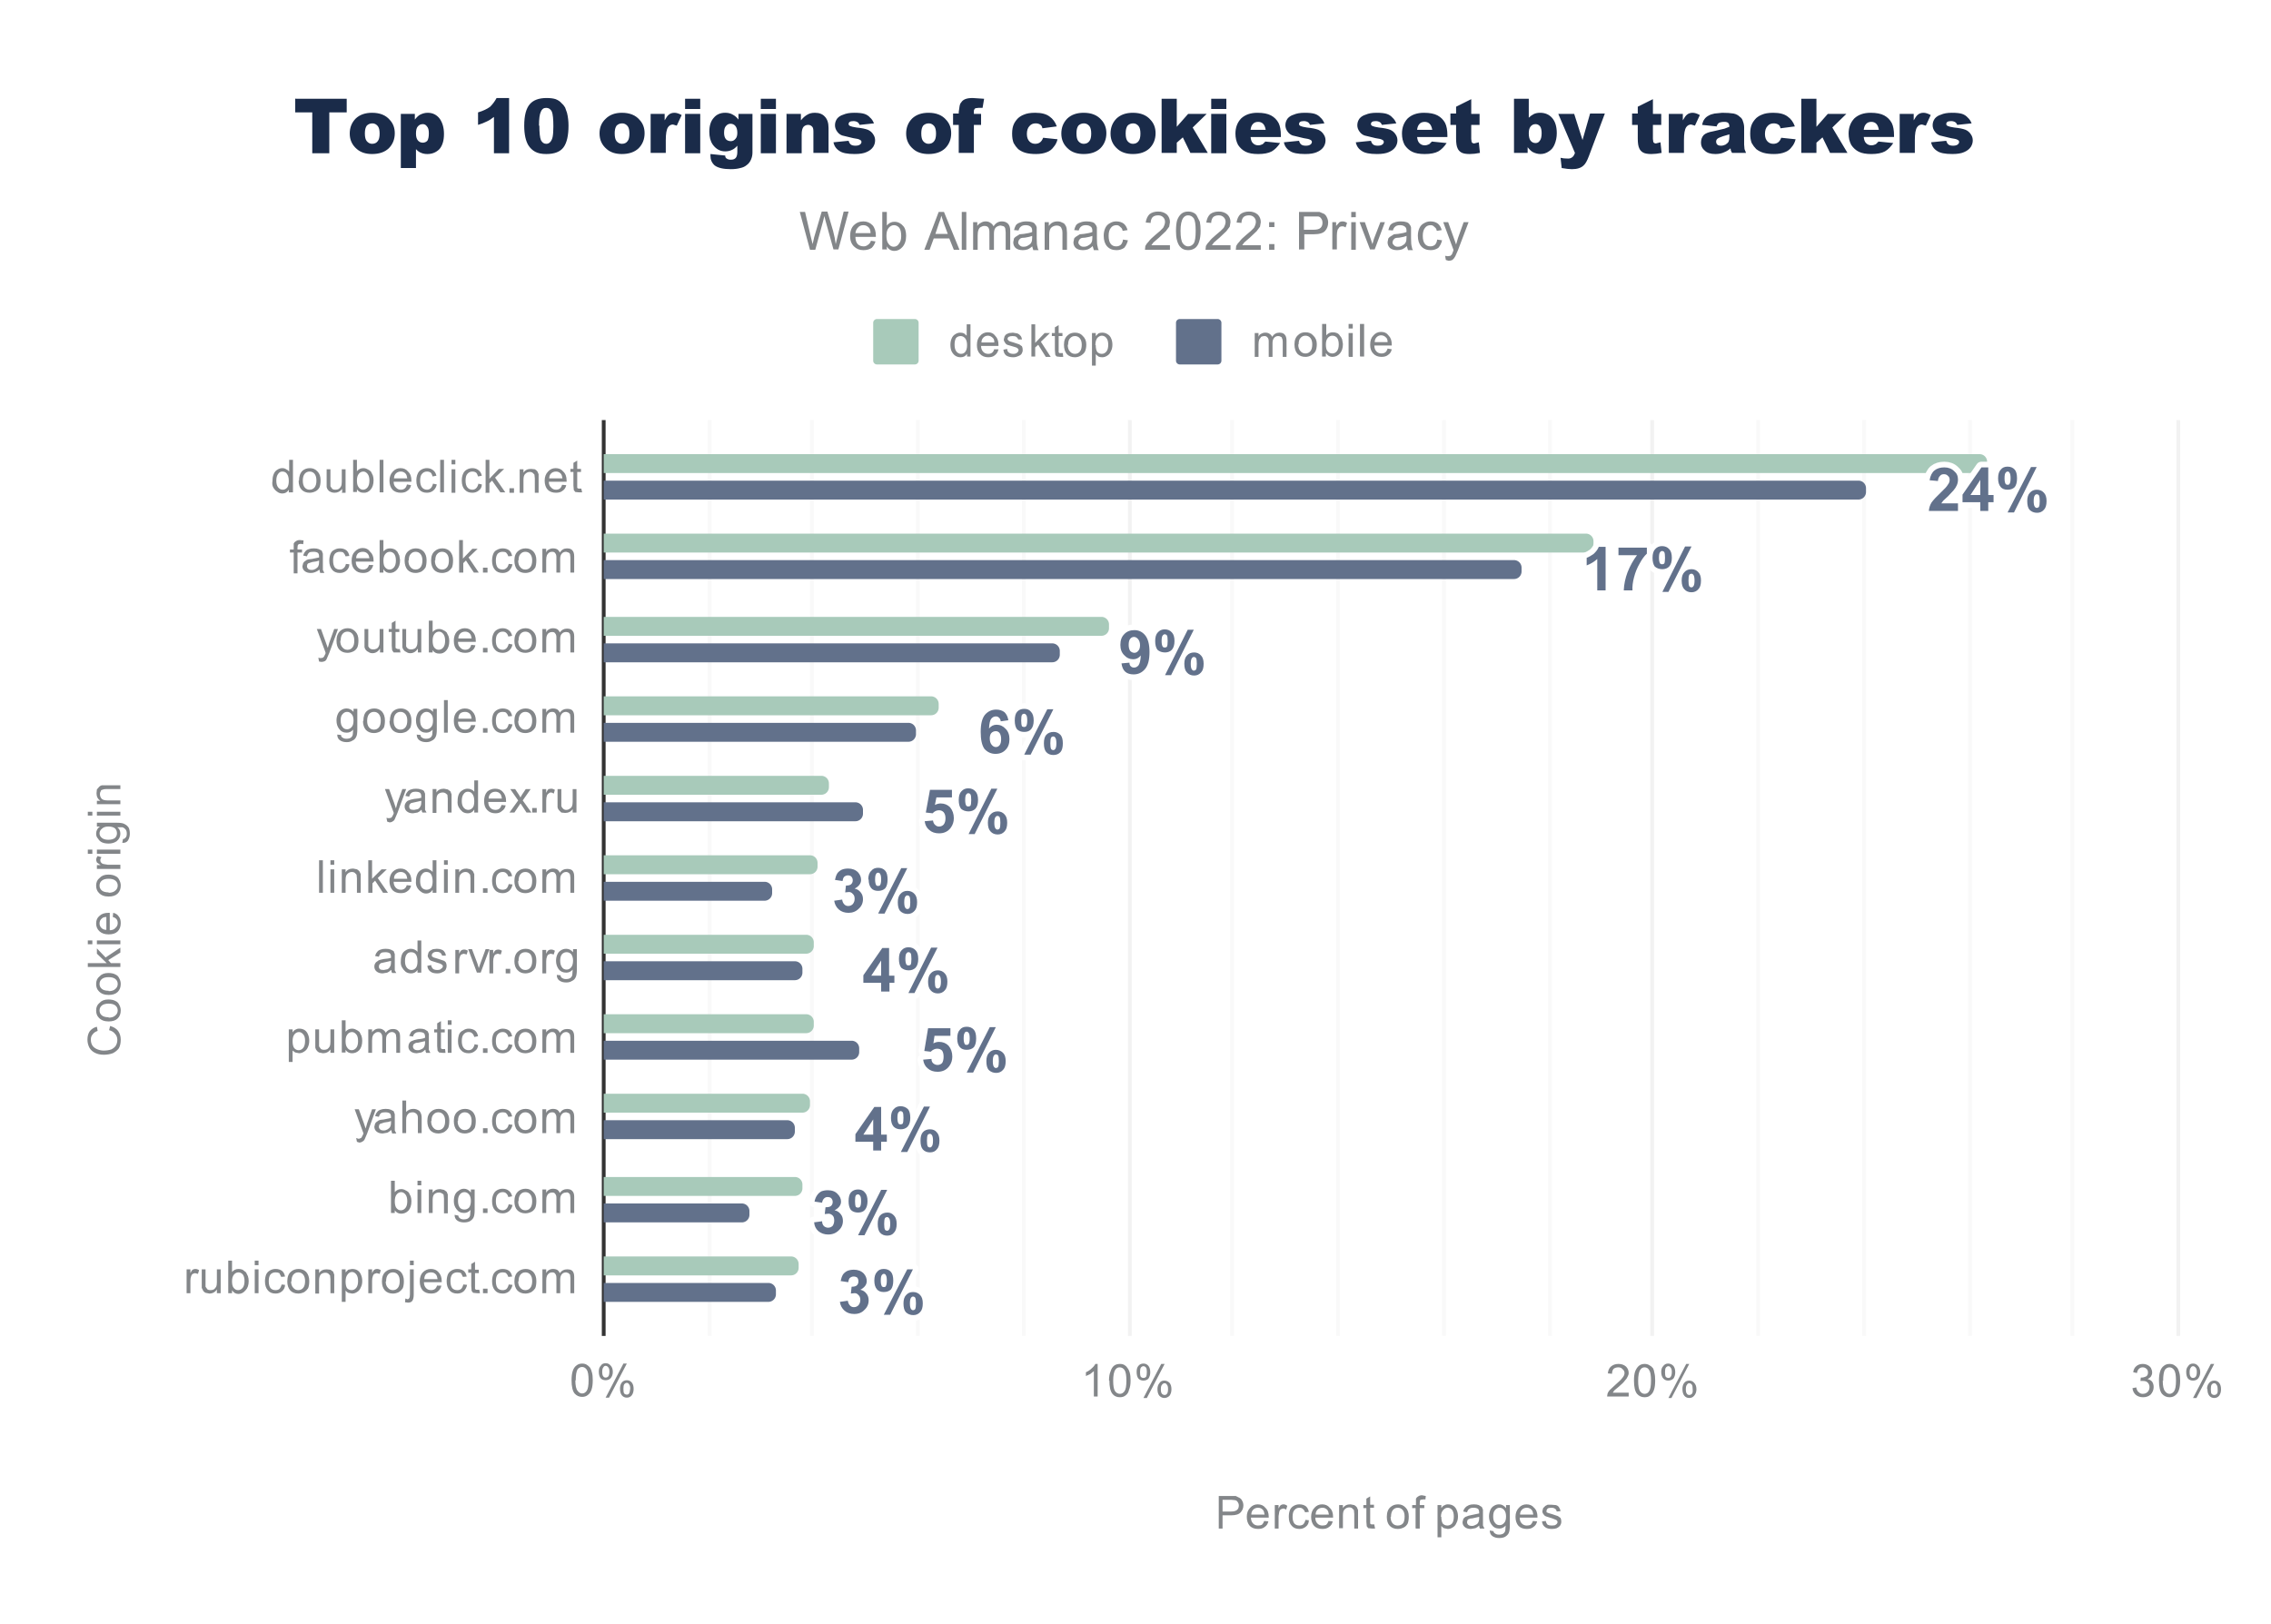 <svg xmlns="http://www.w3.org/2000/svg" width="600" height="429" fill="none" stroke-linecap="square" stroke-miterlimit="10"><path fill="#fff" d="M0 0h600v429H0V0Z"/><path stroke="#333" stroke-linecap="butt" d="M159.5 111.5v241"/><path stroke="#f2f2f2" stroke-linecap="butt" d="M298.5 111.5v241m138-241v241m139-241v241"/><path stroke="#f9f9f9" stroke-linecap="butt" d="M187.5 111.5v241m27-241v241m28-241v241m28-241v241m55-241v241m28-241v241m28-241v241m28-241v241m55-241v241m28-241v241m28-241v241m27-241v241"/><clipPath id="a"><path d="M159.5 112h416v240h-416V112Z"/></clipPath><path d="M159 125v-5h364a2 2 0 0 1 2 2v1a2 2 0 0 1-2 2Z" clip-path="url(#a)"/><path fill="#a8caba" d="M159 125v-5h364a2 2 0 0 1 2 2v1a2 2 0 0 1-2 2Z" clip-path="url(#a)"/><path d="M159 146v-5h260a2 2 0 0 1 2 2v1a2 2 0 0 1-2 2Z" clip-path="url(#a)"/><path fill="#a8caba" d="M159 146v-5h260a2 2 0 0 1 2 2v1a2 2 0 0 1-2 2Z" clip-path="url(#a)"/><path d="M159 168v-5h132a2 2 0 0 1 2 2v1a2 2 0 0 1-2 2Z" clip-path="url(#a)"/><path fill="#a8caba" d="M159 168v-5h132a2 2 0 0 1 2 2v1a2 2 0 0 1-2 2Z" clip-path="url(#a)"/><path d="M159 189v-5h87a2 2 0 0 1 2 2v1a2 2 0 0 1-2 2Z" clip-path="url(#a)"/><path fill="#a8caba" d="M159 189v-5h87a2 2 0 0 1 2 2v1a2 2 0 0 1-2 2Z" clip-path="url(#a)"/><path d="M159 210v-5h58a2 2 0 0 1 2 2v1a2 2 0 0 1-2 2Z" clip-path="url(#a)"/><path fill="#a8caba" d="M159 210v-5h58a2 2 0 0 1 2 2v1a2 2 0 0 1-2 2Z" clip-path="url(#a)"/><path d="M159 231v-5h55a2 2 0 0 1 2 2v1a2 2 0 0 1-2 2Z" clip-path="url(#a)"/><path fill="#a8caba" d="M159 231v-5h55a2 2 0 0 1 2 2v1a2 2 0 0 1-2 2Z" clip-path="url(#a)"/><path d="M159 252v-5h54a2 2 0 0 1 2 2v1a2 2 0 0 1-2 2Z" clip-path="url(#a)"/><path fill="#a8caba" d="M159 252v-5h54a2 2 0 0 1 2 2v1a2 2 0 0 1-2 2Z" clip-path="url(#a)"/><path d="M159 273v-5h54a2 2 0 0 1 2 2v1a2 2 0 0 1-2 2Z" clip-path="url(#a)"/><path fill="#a8caba" d="M159 273v-5h54a2 2 0 0 1 2 2v1a2 2 0 0 1-2 2Z" clip-path="url(#a)"/><path d="M159 294v-5h53a2 2 0 0 1 2 2v1a2 2 0 0 1-2 2Z" clip-path="url(#a)"/><path fill="#a8caba" d="M159 294v-5h53a2 2 0 0 1 2 2v1a2 2 0 0 1-2 2Z" clip-path="url(#a)"/><path d="M159 316v-5h51a2 2 0 0 1 2 2v1a2 2 0 0 1-2 2Z" clip-path="url(#a)"/><path fill="#a8caba" d="M159 316v-5h51a2 2 0 0 1 2 2v1a2 2 0 0 1-2 2Z" clip-path="url(#a)"/><path d="M159 337v-5h50a2 2 0 0 1 2 2v1a2 2 0 0 1-2 2Z" clip-path="url(#a)"/><path fill="#a8caba" d="M159 337v-5h50a2 2 0 0 1 2 2v1a2 2 0 0 1-2 2Z" clip-path="url(#a)"/><path d="M159 132v-5h332a2 2 0 0 1 2 2v1a2 2 0 0 1-2 2Z" clip-path="url(#a)"/><path fill="#62718b" d="M159 132v-5h332a2 2 0 0 1 2 2v1a2 2 0 0 1-2 2Z" clip-path="url(#a)"/><path d="M159 153v-5h241a2 2 0 0 1 2 2v1a2 2 0 0 1-2 2Z" clip-path="url(#a)"/><path fill="#62718b" d="M159 153v-5h241a2 2 0 0 1 2 2v1a2 2 0 0 1-2 2Z" clip-path="url(#a)"/><path d="M159 175v-5h119a2 2 0 0 1 2 2v1a2 2 0 0 1-2 2Z" clip-path="url(#a)"/><path fill="#62718b" d="M159 175v-5h119a2 2 0 0 1 2 2v1a2 2 0 0 1-2 2Z" clip-path="url(#a)"/><path d="M159 196v-5h81a2 2 0 0 1 2 2v1a2 2 0 0 1-2 2Z" clip-path="url(#a)"/><path fill="#62718b" d="M159 196v-5h81a2 2 0 0 1 2 2v1a2 2 0 0 1-2 2Z" clip-path="url(#a)"/><path d="M159 217v-5h67a2 2 0 0 1 2 2v1a2 2 0 0 1-2 2Z" clip-path="url(#a)"/><path fill="#62718b" d="M159 217v-5h67a2 2 0 0 1 2 2v1a2 2 0 0 1-2 2Z" clip-path="url(#a)"/><path d="M159 238v-5h43a2 2 0 0 1 2 2v1a2 2 0 0 1-2 2Z" clip-path="url(#a)"/><path fill="#62718b" d="M159 238v-5h43a2 2 0 0 1 2 2v1a2 2 0 0 1-2 2Z" clip-path="url(#a)"/><path d="M159 259v-5h51a2 2 0 0 1 2 2v1a2 2 0 0 1-2 2Z" clip-path="url(#a)"/><path fill="#62718b" d="M159 259v-5h51a2 2 0 0 1 2 2v1a2 2 0 0 1-2 2Z" clip-path="url(#a)"/><path d="M159 280v-5h66a2 2 0 0 1 2 2v1a2 2 0 0 1-2 2Z" clip-path="url(#a)"/><path fill="#62718b" d="M159 280v-5h66a2 2 0 0 1 2 2v1a2 2 0 0 1-2 2Z" clip-path="url(#a)"/><path d="M159 301v-5h49a2 2 0 0 1 2 2v1a2 2 0 0 1-2 2Z" clip-path="url(#a)"/><path fill="#62718b" d="M159 301v-5h49a2 2 0 0 1 2 2v1a2 2 0 0 1-2 2Z" clip-path="url(#a)"/><path d="M159 323v-5h37a2 2 0 0 1 2 2v1a2 2 0 0 1-2 2Z" clip-path="url(#a)"/><path fill="#62718b" d="M159 323v-5h37a2 2 0 0 1 2 2v1a2 2 0 0 1-2 2Z" clip-path="url(#a)"/><path d="M159 344v-5h44a2 2 0 0 1 2 2v1a2 2 0 0 1-2 2Z" clip-path="url(#a)"/><path fill="#62718b" d="M159 344v-5h44a2 2 0 0 1 2 2v1a2 2 0 0 1-2 2Z" clip-path="url(#a)"/><path stroke="#fff" stroke-linecap="round" stroke-linejoin="round" stroke-width="3" d="M517.3 133v2h-7.7q.1-1.2.7-2.2.7-1 2.5-2.7 1.5-1.4 1.8-2 .5-.6.5-1.3 0-.7-.4-1-.4-.5-1.1-.5-.7 0-1 .4-.5.4-.6 1.4l-2.2-.2q.3-1.8 1.3-2.6t2.6-.8q1.6 0 2.6 1 1 .8 1 2.2 0 .8-.3 1.5t-.9 1.4l-1.4 1.5-1.3 1.2-.5.7h4.4Zm5.9 2v-2.3h-4.7v-2l5-7.2h1.8v7.3h1.4v1.9h-1.4v2.3h-2.1Zm0-4.2v-4l-2.6 4h2.6Zm4.7-4.4q0-1.6.7-2.3.6-.8 1.8-.8 1.2 0 1.9.8.6.7.6 2.3 0 1.5-.6 2.3-.7.7-1.9.7t-1.8-.7q-.7-.8-.7-2.3Zm1.7 0q0 1 .3 1.5.2.2.5.2.4 0 .5-.2.3-.4.3-1.5 0-1.2-.3-1.5-.1-.3-.5-.3-.3 0-.5.3-.3.3-.3 1.5Zm2.5 9h-1.7l6.2-12h1.5l-6 12Zm3.5-3q0-1.5.7-2.2.7-.8 1.8-.8 1.2 0 1.9.8.7.7.7 2.2 0 1.6-.7 2.3-.7.8-1.8.8-1.2 0-2-.8-.6-.7-.6-2.3Zm1.7 0q0 1.1.3 1.5.2.3.5.3.4 0 .6-.3.2-.4.2-1.5t-.2-1.5q-.2-.3-.6-.3-.3 0-.5.3-.3.4-.3 1.5Z"/><path fill="#62718b" d="M517.3 133v2h-7.7q.1-1.2.7-2.2.7-1 2.5-2.7 1.5-1.4 1.8-2 .5-.6.5-1.3 0-.7-.4-1-.4-.5-1.1-.5-.7 0-1 .4-.5.4-.6 1.4l-2.2-.2q.3-1.8 1.3-2.6t2.6-.8q1.6 0 2.6 1 1 .8 1 2.2 0 .8-.3 1.5t-.9 1.4l-1.4 1.5-1.3 1.2-.5.7h4.4Zm5.9 2v-2.3h-4.7v-2l5-7.2h1.8v7.3h1.4v1.9h-1.4v2.3h-2.1Zm0-4.2v-4l-2.6 4h2.6Zm4.7-4.4q0-1.6.7-2.3.6-.8 1.8-.8 1.2 0 1.9.8.6.7.6 2.3 0 1.5-.6 2.3-.7.7-1.9.7t-1.8-.7q-.7-.8-.7-2.3Zm1.7 0q0 1 .3 1.5.2.2.5.2.4 0 .5-.2.3-.4.3-1.5 0-1.2-.3-1.5-.1-.3-.5-.3-.3 0-.5.3-.3.3-.3 1.5Zm2.5 9h-1.7l6.2-12h1.5l-6 12Zm3.5-3q0-1.5.7-2.2.7-.8 1.8-.8 1.2 0 1.9.8.7.7.7 2.2 0 1.6-.7 2.3-.7.8-1.8.8-1.2 0-2-.8-.6-.7-.6-2.3Zm1.7 0q0 1.1.3 1.5.2.3.5.3.4 0 .6-.3.2-.4.2-1.5t-.2-1.5q-.2-.3-.6-.3-.3 0-.5.3-.3.4-.3 1.5Z"/><path stroke="#fff" stroke-linecap="round" stroke-linejoin="round" stroke-width="3" d="M424.2 156H422v-8.3q-1.2 1.1-2.8 1.7v-2q.8-.3 1.8-1 1-.9 1.4-1.9h1.8V156Zm3.4-9.3v-2h7.5v1.6q-1 .9-1.9 2.6-1 1.7-1.5 3.7-.5 1.9-.4 3.4H429q.1-2.4 1-4.8 1-2.5 2.5-4.5h-5Zm9 .7q0-1.6.7-2.3.7-.8 1.8-.8 1.2 0 1.9.8.7.7.7 2.3 0 1.5-.7 2.3-.7.7-1.8.7-1.2 0-2-.7-.6-.8-.6-2.3Zm1.7 0q0 1 .3 1.5.2.2.5.2.4 0 .6-.2.2-.4.2-1.5 0-1.2-.2-1.5-.2-.3-.6-.3-.3 0-.5.3-.3.3-.3 1.5Zm2.5 9h-1.6l6-12h1.7l-6.1 12Zm3.5-3q0-1.5.7-2.2.7-.8 1.9-.8 1.1 0 1.8.8.7.7.7 2.2 0 1.6-.7 2.3-.7.8-1.8.8-1.2 0-1.9-.8-.7-.7-.7-2.3Zm1.8 0q0 1.1.2 1.5.2.3.6.3.3 0 .5-.3.3-.4.3-1.5t-.3-1.5q-.2-.3-.5-.3-.4 0-.6.3-.2.4-.2 1.5Z"/><path fill="#62718b" d="M424.2 156H422v-8.3q-1.2 1.1-2.8 1.7v-2q.8-.3 1.8-1 1-.9 1.4-1.9h1.8V156Zm3.4-9.3v-2h7.5v1.6q-1 .9-1.9 2.6-1 1.7-1.5 3.7-.5 1.9-.4 3.4H429q.1-2.4 1-4.8 1-2.5 2.5-4.5h-5Zm9 .7q0-1.6.7-2.3.7-.8 1.8-.8 1.2 0 1.9.8.7.7.7 2.3 0 1.5-.7 2.3-.7.7-1.8.7-1.2 0-2-.7-.6-.8-.6-2.3Zm1.7 0q0 1 .3 1.5.2.2.5.2.4 0 .6-.2.2-.4.2-1.5 0-1.2-.2-1.5-.2-.3-.6-.3-.3 0-.5.3-.3.3-.3 1.5Zm2.5 9h-1.6l6-12h1.7l-6.1 12Zm3.5-3q0-1.5.7-2.2.7-.8 1.9-.8 1.1 0 1.8.8.7.7.7 2.2 0 1.6-.7 2.3-.7.8-1.8.8-1.2 0-1.9-.8-.7-.7-.7-2.3Zm1.8 0q0 1.1.2 1.5.2.3.6.3.3 0 .5-.3.3-.4.3-1.5t-.3-1.5q-.2-.3-.5-.3-.4 0-.6.3-.2.4-.2 1.5Z"/><path stroke="#fff" stroke-linecap="round" stroke-linejoin="round" stroke-width="3" d="m296.2 175.3 2.2-.2q0 .7.4 1 .3.3.8.3.7 0 1.2-.6.5-.7.6-2.6-.8 1-2 1-1.4 0-2.4-1.1-1-1-1-2.7 0-1.8 1-2.8 1-1.1 2.7-1.1 1.7 0 2.8 1.3 1.2 1.4 1.2 4.5t-1.2 4.5q-1.2 1.4-3 1.4-1.4 0-2.2-.7-.8-.7-1-2.2Zm5-4.8q0-1-.5-1.6-.5-.6-1.1-.6-.6 0-1 .5t-.4 1.6q0 1 .4 1.6.5.5 1.1.5.6 0 1-.5.5-.5.5-1.5Zm4-1.1q0-1.6.7-2.3.7-.8 1.8-.8 1.2 0 1.9.8.7.7.7 2.3 0 1.5-.7 2.3-.7.7-1.8.7-1.2 0-2-.7-.6-.8-.6-2.3Zm1.7 0q0 1 .3 1.5.2.2.5.2.4 0 .6-.2.2-.4.2-1.5 0-1.2-.2-1.5-.2-.3-.6-.3-.3 0-.5.3-.3.3-.3 1.5Zm2.5 9h-1.6l6-12h1.6l-6 12Zm3.5-3q0-1.5.7-2.2.7-.8 1.9-.8 1.1 0 1.8.8.7.7.7 2.2 0 1.6-.7 2.3-.7.8-1.8.8-1.2 0-1.9-.8-.7-.7-.7-2.3Zm1.7 0q0 1.1.3 1.5.2.3.5.3.4 0 .6-.3.2-.4.2-1.5t-.2-1.5q-.2-.3-.6-.3-.3 0-.5.3-.3.4-.3 1.5Z"/><path fill="#62718b" d="m296.2 175.3 2.2-.2q0 .7.4 1 .3.3.8.3.7 0 1.2-.6.5-.7.6-2.6-.8 1-2 1-1.4 0-2.4-1.1-1-1-1-2.7 0-1.8 1-2.8 1-1.1 2.7-1.1 1.7 0 2.8 1.3 1.2 1.4 1.2 4.5t-1.2 4.5q-1.2 1.4-3 1.4-1.4 0-2.2-.7-.8-.7-1-2.2Zm5-4.8q0-1-.5-1.6-.5-.6-1.1-.6-.6 0-1 .5t-.4 1.6q0 1 .4 1.6.5.5 1.1.5.6 0 1-.5.5-.5.5-1.5Zm4-1.1q0-1.6.7-2.3.7-.8 1.8-.8 1.2 0 1.9.8.7.7.7 2.3 0 1.5-.7 2.3-.7.7-1.8.7-1.2 0-2-.7-.6-.8-.6-2.3Zm1.7 0q0 1 .3 1.5.2.2.5.2.4 0 .6-.2.2-.4.2-1.5 0-1.2-.2-1.5-.2-.3-.6-.3-.3 0-.5.3-.3.3-.3 1.5Zm2.5 9h-1.6l6-12h1.6l-6 12Zm3.5-3q0-1.5.7-2.2.7-.8 1.9-.8 1.1 0 1.8.8.7.7.7 2.2 0 1.6-.7 2.3-.7.8-1.8.8-1.2 0-1.9-.8-.7-.7-.7-2.3Zm1.7 0q0 1.1.3 1.5.2.3.5.3.4 0 .6-.3.2-.4.2-1.5t-.2-1.5q-.2-.3-.6-.3-.3 0-.5.3-.3.4-.3 1.5Z"/><path stroke="#fff" stroke-linecap="round" stroke-linejoin="round" stroke-width="3" d="m266.5 190.3-2.1.3q-.1-.7-.5-1-.3-.3-.8-.3-.7 0-1.2.6t-.6 2.6q.8-1 2-1 1.4 0 2.4 1.1 1 1 1 2.7 0 1.8-1 2.8-1 1.1-2.7 1.1-1.7 0-2.9-1.3-1-1.4-1-4.5t1.1-4.5q1.2-1.4 3-1.4 1.3 0 2.2.7.8.8 1 2.1Zm-5 4.8q0 1.1.5 1.7.5.6 1.1.6.6 0 1-.5t.4-1.6q0-1-.4-1.6-.4-.5-1-.5-.7 0-1.2.5-.4.5-.4 1.4Zm6.6-4.7q0-1.6.6-2.3.7-.8 1.9-.8t1.8.8q.7.7.7 2.3 0 1.5-.7 2.3-.6.7-1.8.7-1.2 0-1.9-.7-.6-.8-.6-2.3Zm1.7 0q0 1 .2 1.5.2.2.6.2.3 0 .5-.2.3-.4.3-1.5 0-1.2-.3-1.5-.2-.3-.5-.3-.4 0-.6.3-.2.3-.2 1.5Zm2.4 9h-1.6l6.1-12h1.6l-6 12Zm3.6-3q0-1.5.6-2.2.7-.8 2-.8 1 0 1.8.8.6.7.6 2.2 0 1.6-.6 2.3-.7.8-1.9.8t-1.9-.8q-.6-.7-.6-2.3Zm1.7 0q0 1.1.2 1.5.2.3.6.3.3 0 .5-.3.3-.4.3-1.5t-.3-1.5q-.2-.3-.5-.3-.4 0-.6.3-.2.4-.2 1.5Z"/><path fill="#62718b" d="m266.5 190.3-2.1.3q-.1-.7-.5-1-.3-.3-.8-.3-.7 0-1.2.6t-.6 2.6q.8-1 2-1 1.4 0 2.4 1.1 1 1 1 2.7 0 1.8-1 2.8-1 1.1-2.7 1.1-1.7 0-2.9-1.3-1-1.4-1-4.5t1.1-4.5q1.2-1.4 3-1.4 1.3 0 2.2.7.8.8 1 2.1Zm-5 4.8q0 1.1.5 1.7.5.6 1.1.6.6 0 1-.5t.4-1.6q0-1-.4-1.6-.4-.5-1-.5-.7 0-1.2.5-.4.5-.4 1.4Zm6.6-4.7q0-1.6.6-2.3.7-.8 1.9-.8t1.8.8q.7.7.7 2.3 0 1.5-.7 2.3-.6.7-1.8.7-1.2 0-1.9-.7-.6-.8-.6-2.3Zm1.7 0q0 1 .2 1.5.2.2.6.2.3 0 .5-.2.3-.4.3-1.5 0-1.2-.3-1.5-.2-.3-.5-.3-.4 0-.6.3-.2.3-.2 1.5Zm2.4 9h-1.6l6.1-12h1.6l-6 12Zm3.6-3q0-1.5.6-2.2.7-.8 2-.8 1 0 1.8.8.6.7.6 2.2 0 1.6-.6 2.3-.7.8-1.9.8t-1.9-.8q-.6-.7-.6-2.3Zm1.7 0q0 1.1.2 1.5.2.3.6.3.3 0 .5-.3.3-.4.3-1.5t-.3-1.5q-.2-.3-.5-.3-.4 0-.6.3-.2.4-.2 1.5Z"/><path stroke="#fff" stroke-linecap="round" stroke-linejoin="round" stroke-width="3" d="m244.3 217 2.2-.2q.1.8.6 1.2.4.4 1 .4.7 0 1.2-.5.5-.6.5-1.7 0-1-.5-1.6-.5-.5-1.2-.5-1 0-1.7.8l-1.8-.2 1.1-6h5.8v2h-4.1l-.4 2q.8-.4 1.5-.4 1.5 0 2.5 1 1 1.2 1 2.9 0 1.4-.8 2.5-1.1 1.5-3.1 1.5-1.6 0-2.6-.9-1-.8-1.2-2.3Zm9-5.6q0-1.6.7-2.3.7-.8 1.8-.8 1.2 0 1.9.8.7.7.7 2.3 0 1.5-.7 2.3-.7.7-1.8.7-1.2 0-2-.7-.6-.8-.6-2.3Zm1.7 0q0 1 .3 1.5.2.2.5.2.4 0 .6-.2.2-.4.2-1.5 0-1.2-.2-1.5-.2-.3-.6-.3-.3 0-.5.3-.3.3-.3 1.5Zm2.5 9h-1.6l6-12h1.6l-6 12Zm3.5-3q0-1.5.7-2.2.7-.8 1.9-.8 1.1 0 1.8.8.7.7.7 2.2 0 1.6-.7 2.3-.7.8-1.8.8-1.2 0-1.9-.8-.7-.7-.7-2.3Zm1.7 0q0 1.1.3 1.5.2.3.5.3.4 0 .6-.3.2-.4.2-1.5t-.2-1.5q-.2-.3-.6-.3-.3 0-.5.3-.3.4-.3 1.5Z"/><path fill="#62718b" d="m244.3 217 2.2-.2q.1.8.6 1.2.4.4 1 .4.7 0 1.2-.5.5-.6.5-1.7 0-1-.5-1.6-.5-.5-1.2-.5-1 0-1.7.8l-1.8-.2 1.1-6h5.8v2h-4.1l-.4 2q.8-.4 1.5-.4 1.5 0 2.5 1 1 1.2 1 2.9 0 1.4-.8 2.5-1.1 1.5-3.1 1.5-1.6 0-2.6-.9-1-.8-1.2-2.3Zm9-5.6q0-1.6.7-2.3.7-.8 1.8-.8 1.2 0 1.9.8.7.7.7 2.3 0 1.5-.7 2.3-.7.7-1.8.7-1.2 0-2-.7-.6-.8-.6-2.3Zm1.7 0q0 1 .3 1.5.2.2.5.2.4 0 .6-.2.2-.4.2-1.5 0-1.2-.2-1.5-.2-.3-.6-.3-.3 0-.5.3-.3.3-.3 1.5Zm2.5 9h-1.6l6-12h1.6l-6 12Zm3.5-3q0-1.5.7-2.2.7-.8 1.9-.8 1.1 0 1.8.8.7.7.7 2.2 0 1.6-.7 2.3-.7.8-1.8.8-1.2 0-1.9-.8-.7-.7-.7-2.3Zm1.7 0q0 1.1.3 1.5.2.3.5.3.4 0 .6-.3.2-.4.2-1.5t-.2-1.5q-.2-.3-.6-.3-.3 0-.5.3-.3.4-.3 1.5Z"/><path stroke="#fff" stroke-linecap="round" stroke-linejoin="round" stroke-width="3" d="m220.4 238 2.1-.3q.1.8.6 1.3.4.4 1 .4.7 0 1.2-.5.5-.6.5-1.4 0-.9-.5-1.3-.4-.5-1-.5l-1 .1.2-1.8q.9 0 1.3-.3.5-.4.5-1.1 0-.6-.4-1-.3-.3-.9-.3-.5 0-1 .4-.3.4-.4 1.1l-2-.3q.2-1 .6-1.7.4-.6 1.2-1 .7-.3 1.7-.3 1.6 0 2.6 1 .8.9.8 2 0 1.4-1.7 2.3 1 .2 1.6 1 .6.7.6 1.8 0 1.5-1.1 2.5-1.1 1.1-2.7 1.1t-2.6-.9q-1-.9-1.2-2.3Zm9-5.6q0-1.6.8-2.3.6-.8 1.8-.8 1.2 0 1.9.8.6.7.6 2.3 0 1.5-.6 2.3-.7.7-1.9.7t-1.8-.7q-.7-.8-.7-2.3Zm1.8 0q0 1 .3 1.5.1.2.5.2t.5-.2q.3-.4.3-1.5 0-1.2-.3-1.5-.1-.3-.5-.3t-.5.3q-.3.3-.3 1.5Zm2.5 9H232l6.1-12h1.6l-6 12Zm3.5-3q0-1.5.7-2.2.7-.8 1.8-.8 1.2 0 1.9.8.7.7.7 2.2 0 1.6-.7 2.3-.7.8-1.8.8-1.2 0-2-.8-.6-.7-.6-2.3Zm1.7 0q0 1.1.3 1.5.2.3.5.3.4 0 .6-.3.2-.4.2-1.5t-.2-1.5q-.2-.3-.6-.3-.3 0-.5.3-.3.4-.3 1.5Z"/><path fill="#62718b" d="m220.4 238 2.1-.3q.1.8.6 1.3.4.4 1 .4.7 0 1.2-.5.5-.6.5-1.4 0-.9-.5-1.3-.4-.5-1-.5l-1 .1.2-1.8q.9 0 1.3-.3.5-.4.5-1.1 0-.6-.4-1-.3-.3-.9-.3-.5 0-1 .4-.3.4-.4 1.1l-2-.3q.2-1 .6-1.7.4-.6 1.2-1 .7-.3 1.7-.3 1.6 0 2.6 1 .8.9.8 2 0 1.4-1.7 2.3 1 .2 1.6 1 .6.7.6 1.8 0 1.5-1.1 2.5-1.1 1.1-2.7 1.1t-2.6-.9q-1-.9-1.2-2.3Zm9-5.6q0-1.6.8-2.3.6-.8 1.8-.8 1.2 0 1.9.8.6.7.6 2.3 0 1.5-.6 2.3-.7.7-1.9.7t-1.8-.7q-.7-.8-.7-2.3Zm1.8 0q0 1 .3 1.5.1.2.5.2t.5-.2q.3-.4.3-1.5 0-1.2-.3-1.5-.1-.3-.5-.3t-.5.3q-.3.3-.3 1.5Zm2.5 9H232l6.1-12h1.6l-6 12Zm3.5-3q0-1.5.7-2.2.7-.8 1.8-.8 1.2 0 1.9.8.7.7.7 2.2 0 1.6-.7 2.3-.7.8-1.8.8-1.2 0-2-.8-.6-.7-.6-2.3Zm1.7 0q0 1.1.3 1.5.2.3.5.3.4 0 .6-.3.2-.4.2-1.5t-.2-1.5q-.2-.3-.6-.3-.3 0-.5.3-.3.4-.3 1.5Z"/><path stroke="#fff" stroke-linecap="round" stroke-linejoin="round" stroke-width="3" d="M232.8 262v-2.3h-4.7v-2l5-7.2h1.8v7.3h1.4v1.9H235v2.3h-2.1Zm0-4.2v-4l-2.6 4h2.6Zm4.7-4.4q0-1.6.7-2.3.7-.8 1.8-.8 1.2 0 1.9.8.7.7.7 2.3 0 1.5-.7 2.3-.7.7-1.8.7-1.2 0-2-.7-.6-.8-.6-2.3Zm1.7 0q0 1 .3 1.5.2.2.5.2.4 0 .6-.2.2-.4.2-1.5 0-1.2-.2-1.5-.2-.3-.6-.3-.3 0-.5.3-.3.3-.3 1.5Zm2.5 9H240l6-12h1.7l-6.1 12Zm3.5-3q0-1.5.7-2.2.7-.8 1.9-.8 1.1 0 1.8.8.7.7.7 2.2 0 1.6-.7 2.3-.7.8-1.8.8-1.2 0-1.9-.8-.7-.7-.7-2.3Zm1.8 0q0 1.1.2 1.5.2.3.6.3.3 0 .5-.3.3-.4.3-1.5t-.3-1.5q-.2-.3-.5-.3-.4 0-.6.3-.2.4-.2 1.5Z"/><path fill="#62718b" d="M232.8 262v-2.3h-4.7v-2l5-7.2h1.8v7.3h1.4v1.9H235v2.3h-2.1Zm0-4.2v-4l-2.6 4h2.6Zm4.7-4.4q0-1.6.7-2.3.7-.8 1.8-.8 1.2 0 1.9.8.7.7.7 2.3 0 1.5-.7 2.3-.7.7-1.8.7-1.2 0-2-.7-.6-.8-.6-2.3Zm1.7 0q0 1 .3 1.5.2.2.5.2.4 0 .6-.2.2-.4.2-1.5 0-1.2-.2-1.5-.2-.3-.6-.3-.3 0-.5.3-.3.3-.3 1.5Zm2.5 9H240l6-12h1.7l-6.1 12Zm3.5-3q0-1.5.7-2.2.7-.8 1.9-.8 1.1 0 1.8.8.7.7.7 2.2 0 1.6-.7 2.3-.7.8-1.8.8-1.2 0-1.9-.8-.7-.7-.7-2.3Zm1.8 0q0 1.1.2 1.5.2.3.6.3.3 0 .5-.3.3-.4.3-1.5t-.3-1.5q-.2-.3-.5-.3-.4 0-.6.3-.2.4-.2 1.5Z"/><path stroke="#fff" stroke-linecap="round" stroke-linejoin="round" stroke-width="3" d="m243.9 280 2.2-.2q0 .8.5 1.2.5.4 1.1.4.7 0 1.2-.5.4-.6.4-1.7 0-1-.4-1.6-.5-.5-1.3-.5-.9 0-1.7.8l-1.7-.2 1-6h5.9v2h-4.2l-.3 2q.7-.4 1.5-.4 1.5 0 2.5 1 1 1.2 1 2.9 0 1.4-.8 2.5-1.1 1.5-3.1 1.5-1.6 0-2.6-.9-1-.8-1.2-2.3Zm9-5.6q0-1.6.7-2.3.6-.8 1.8-.8 1.2 0 1.9.8.6.7.6 2.3 0 1.5-.6 2.3-.7.7-1.9.7t-1.8-.7q-.7-.8-.7-2.3Zm1.7 0q0 1 .3 1.5.1.2.5.2.3 0 .5-.2.3-.4.3-1.5 0-1.2-.3-1.5-.2-.3-.5-.3-.4 0-.5.3-.3.3-.3 1.5Zm2.5 9h-1.7l6.1-12h1.6l-6 12Zm3.5-3q0-1.5.7-2.2.7-.8 1.8-.8t1.9.8q.7.7.7 2.2 0 1.6-.7 2.3-.7.8-1.8.8-1.2 0-2-.8-.6-.7-.6-2.3Zm1.7 0q0 1.1.3 1.5.2.3.5.3.4 0 .6-.3.2-.4.2-1.5t-.2-1.5q-.2-.3-.6-.3-.3 0-.5.3-.3.4-.3 1.5Z"/><path fill="#62718b" d="m243.9 280 2.2-.2q0 .8.5 1.2.5.4 1.1.4.7 0 1.2-.5.4-.6.4-1.7 0-1-.4-1.6-.5-.5-1.3-.5-.9 0-1.7.8l-1.7-.2 1-6h5.9v2h-4.2l-.3 2q.7-.4 1.5-.4 1.5 0 2.5 1 1 1.2 1 2.9 0 1.4-.8 2.5-1.1 1.5-3.1 1.5-1.6 0-2.6-.9-1-.8-1.2-2.3Zm9-5.6q0-1.6.7-2.3.6-.8 1.8-.8 1.2 0 1.9.8.6.7.6 2.3 0 1.5-.6 2.3-.7.7-1.9.7t-1.8-.7q-.7-.8-.7-2.3Zm1.7 0q0 1 .3 1.5.1.2.5.2.3 0 .5-.2.3-.4.3-1.5 0-1.2-.3-1.5-.2-.3-.5-.3-.4 0-.5.3-.3.3-.3 1.5Zm2.5 9h-1.7l6.1-12h1.6l-6 12Zm3.5-3q0-1.5.7-2.2.7-.8 1.8-.8t1.9.8q.7.7.7 2.2 0 1.6-.7 2.3-.7.8-1.8.8-1.2 0-2-.8-.6-.7-.6-2.3Zm1.7 0q0 1.1.3 1.5.2.3.5.3.4 0 .6-.3.2-.4.2-1.5t-.2-1.5q-.2-.3-.6-.3-.3 0-.5.3-.3.4-.3 1.5Z"/><path stroke="#fff" stroke-linecap="round" stroke-linejoin="round" stroke-width="3" d="M230.7 304v-2.3H226v-2l5-7.2h1.8v7.3h1.5v1.9h-1.5v2.3h-2Zm0-4.2v-4l-2.6 4h2.6Zm4.7-4.4q0-1.6.7-2.3.7-.8 1.8-.8 1.2 0 2 .8.6.7.6 2.3 0 1.5-.7 2.3-.7.7-1.8.7-1.2 0-1.9-.7-.7-.8-.7-2.3Zm1.7 0q0 1 .3 1.5.2.2.5.2.4 0 .6-.2.2-.4.2-1.5 0-1.2-.2-1.5-.2-.3-.6-.3-.3 0-.5.3-.3.3-.3 1.5Zm2.5 9H238l6.1-12h1.6l-6 12Zm3.6-3q0-1.5.6-2.2.7-.8 1.9-.8t1.8.8q.7.7.7 2.2 0 1.6-.7 2.3-.6.8-1.8.8-1.2 0-1.9-.8-.6-.7-.6-2.3Zm1.7 0q0 1.1.2 1.5.2.3.6.3.3 0 .5-.3.3-.4.3-1.5t-.3-1.5q-.2-.3-.5-.3-.4 0-.6.3-.2.4-.2 1.5Z"/><path fill="#62718b" d="M230.7 304v-2.3H226v-2l5-7.2h1.8v7.3h1.5v1.9h-1.5v2.3h-2Zm0-4.2v-4l-2.6 4h2.6Zm4.7-4.4q0-1.6.7-2.3.7-.8 1.8-.8 1.2 0 2 .8.6.7.6 2.3 0 1.5-.7 2.3-.7.7-1.8.7-1.2 0-1.9-.7-.7-.8-.7-2.3Zm1.7 0q0 1 .3 1.5.2.2.5.2.4 0 .6-.2.2-.4.2-1.5 0-1.2-.2-1.5-.2-.3-.6-.3-.3 0-.5.3-.3.3-.3 1.5Zm2.5 9H238l6.1-12h1.6l-6 12Zm3.6-3q0-1.5.6-2.2.7-.8 1.9-.8t1.8.8q.7.7.7 2.2 0 1.6-.7 2.3-.6.8-1.8.8-1.2 0-1.9-.8-.6-.7-.6-2.3Zm1.7 0q0 1.1.2 1.5.2.3.6.3.3 0 .5-.3.3-.4.3-1.5t-.3-1.5q-.2-.3-.5-.3-.4 0-.6.3-.2.4-.2 1.5Z"/><path stroke="#fff" stroke-linecap="round" stroke-linejoin="round" stroke-width="3" d="m215 323 2.2-.3q0 .8.5 1.3.5.4 1.1.4.7 0 1.2-.5.4-.6.4-1.4 0-.9-.4-1.3-.5-.5-1.1-.5l-1 .1.2-1.8q1 0 1.4-.3.5-.4.5-1.1 0-.6-.4-1-.3-.3-1-.3-.5 0-.9.4t-.5 1.1l-2-.3q.2-1 .7-1.7.4-.6 1.1-1 .8-.3 1.7-.3 1.7 0 2.6 1 .9.9.9 2 0 1.4-1.7 2.3 1 .2 1.6 1 .6.7.6 1.8 0 1.5-1.1 2.5-1.1 1.1-2.8 1.1-1.5 0-2.6-.9-1-.9-1.1-2.3Zm9.2-5.6q0-1.6.6-2.3.7-.8 1.9-.8t1.8.8q.7.7.7 2.3 0 1.5-.7 2.3-.6.7-1.8.7-1.2 0-1.9-.7-.6-.8-.6-2.3Zm1.7 0q0 1 .2 1.5.2.2.6.2.3 0 .5-.2.3-.4.3-1.5 0-1.2-.3-1.5-.2-.3-.5-.3-.4 0-.6.3-.2.3-.2 1.5Zm2.4 9h-1.6l6.1-12h1.6l-6 12Zm3.6-3q0-1.5.6-2.2.7-.8 2-.8 1 0 1.7.8.7.7.7 2.2 0 1.6-.7 2.3-.6.8-1.8.8-1.2 0-1.9-.8-.6-.7-.6-2.3Zm1.7 0q0 1.1.2 1.5.2.3.6.3.3 0 .5-.3.3-.4.3-1.5t-.3-1.5q-.2-.3-.5-.3-.4 0-.6.3-.2.4-.2 1.5Z"/><path fill="#62718b" d="m215 323 2.2-.3q0 .8.5 1.3.5.4 1.1.4.7 0 1.2-.5.4-.6.4-1.4 0-.9-.4-1.3-.5-.5-1.1-.5l-1 .1.2-1.8q1 0 1.4-.3.5-.4.5-1.1 0-.6-.4-1-.3-.3-1-.3-.5 0-.9.4t-.5 1.1l-2-.3q.2-1 .7-1.7.4-.6 1.1-1 .8-.3 1.7-.3 1.7 0 2.6 1 .9.9.9 2 0 1.4-1.7 2.3 1 .2 1.6 1 .6.7.6 1.8 0 1.5-1.1 2.5-1.1 1.1-2.8 1.1-1.5 0-2.6-.9-1-.9-1.1-2.3Zm9.2-5.6q0-1.6.6-2.3.7-.8 1.9-.8t1.8.8q.7.7.7 2.3 0 1.5-.7 2.3-.6.7-1.8.7-1.2 0-1.9-.7-.6-.8-.6-2.3Zm1.7 0q0 1 .2 1.5.2.2.6.2.3 0 .5-.2.3-.4.3-1.5 0-1.2-.3-1.5-.2-.3-.5-.3-.4 0-.6.3-.2.3-.2 1.5Zm2.4 9h-1.6l6.1-12h1.6l-6 12Zm3.6-3q0-1.5.6-2.2.7-.8 2-.8 1 0 1.7.8.7.7.7 2.2 0 1.6-.7 2.3-.6.8-1.8.8-1.2 0-1.9-.8-.6-.7-.6-2.3Zm1.7 0q0 1.1.2 1.5.2.3.6.3.3 0 .5-.3.3-.4.3-1.5t-.3-1.5q-.2-.3-.5-.3-.4 0-.6.3-.2.4-.2 1.5Z"/><path stroke="#fff" stroke-linecap="round" stroke-linejoin="round" stroke-width="3" d="m221.9 344 2.1-.3q.1.8.6 1.3.4.4 1 .4.7 0 1.2-.5.5-.6.5-1.4 0-.9-.5-1.3-.4-.5-1-.5l-1 .1.2-1.8q.9 0 1.3-.3.5-.4.5-1.1 0-.6-.3-1-.4-.3-1-.3-.5 0-1 .4-.3.4-.4 1.1l-2-.3q.2-1 .6-1.7.4-.6 1.2-1 .8-.3 1.7-.3 1.6 0 2.6 1 .8.9.8 2 0 1.4-1.7 2.3 1 .2 1.6 1 .6.7.6 1.8 0 1.5-1.1 2.5-1 1.1-2.7 1.1-1.6 0-2.6-.9t-1.2-2.3Zm9.1-5.6q0-1.6.7-2.3.6-.8 1.8-.8 1.2 0 1.9.8.6.7.6 2.3 0 1.5-.6 2.3-.7.7-1.9.7t-1.8-.7q-.7-.8-.7-2.3Zm1.7 0q0 1 .3 1.5.2.2.5.2.4 0 .5-.2.3-.4.3-1.5 0-1.2-.3-1.5-.1-.3-.5-.3-.3 0-.5.3-.3.3-.3 1.5Zm2.5 9h-1.7l6.2-12h1.5l-6 12Zm3.5-3q0-1.5.7-2.2.7-.8 1.8-.8 1.2 0 1.9.8.7.7.7 2.2 0 1.6-.7 2.3-.7.8-1.8.8-1.2 0-2-.8-.6-.7-.6-2.3Zm1.7 0q0 1.1.3 1.5.2.3.5.3.4 0 .6-.3.2-.4.2-1.5t-.2-1.5q-.2-.3-.6-.3-.3 0-.5.3-.3.4-.3 1.5Z"/><path fill="#62718b" d="m221.9 344 2.1-.3q.1.8.6 1.3.4.4 1 .4.7 0 1.2-.5.5-.6.5-1.4 0-.9-.5-1.3-.4-.5-1-.5l-1 .1.2-1.8q.9 0 1.3-.3.5-.4.5-1.1 0-.6-.3-1-.4-.3-1-.3-.5 0-1 .4-.3.4-.4 1.1l-2-.3q.2-1 .6-1.7.4-.6 1.2-1 .8-.3 1.7-.3 1.6 0 2.6 1 .8.9.8 2 0 1.4-1.7 2.3 1 .2 1.6 1 .6.7.6 1.8 0 1.5-1.1 2.5-1 1.1-2.7 1.1-1.6 0-2.6-.9t-1.2-2.3Zm9.1-5.6q0-1.6.7-2.3.6-.8 1.8-.8 1.2 0 1.9.8.6.7.6 2.3 0 1.5-.6 2.3-.7.7-1.9.7t-1.8-.7q-.7-.8-.7-2.3Zm1.7 0q0 1 .3 1.5.2.2.5.2.4 0 .5-.2.3-.4.3-1.5 0-1.2-.3-1.5-.1-.3-.5-.3-.3 0-.5.3-.3.3-.3 1.5Zm2.5 9h-1.7l6.2-12h1.5l-6 12Zm3.5-3q0-1.5.7-2.2.7-.8 1.8-.8 1.2 0 1.9.8.7.7.7 2.2 0 1.6-.7 2.3-.7.8-1.8.8-1.2 0-2-.8-.6-.7-.6-2.3Zm1.7 0q0 1.1.3 1.5.2.3.5.3.4 0 .6-.3.2-.4.2-1.5t-.2-1.5q-.2-.3-.6-.3-.3 0-.5.3-.3.4-.3 1.5Z"/><path fill="#838689" d="M322 403.9v-8.6h4.5l1 .5q.5.3.7.8.3.5.3 1.2 0 1-.7 1.8t-2.5.8H323v3.5h-1.2Zm1-4.5h2.3q1 0 1.5-.4t.5-1.2q0-.5-.3-.9-.2-.4-.7-.5l-1-.1H323v3Zm11 2.5 1.1.1q-.2 1-1 1.5-.6.5-1.7.5-1.4 0-2.2-.8-.8-.9-.8-2.4t.9-2.4q.8-.9 2-.9 1.3 0 2 .9.9.8.9 2.4v.2h-4.7q0 1 .6 1.6.5.5 1.3.5.6 0 1-.2.4-.4.6-1Zm-3.4-1.7h3.5q-.1-.8-.4-1.2-.5-.6-1.3-.6t-1.3.5q-.5.5-.5 1.3Zm6.2 3.7v-6.2h1v.9q.3-.7.6-.9.3-.2.7-.2.5 0 1 .4l-.3 1q-.4-.3-.8-.3l-.6.2q-.3.2-.4.6l-.2 1.2v3.3h-1Zm8-2.3 1 .1q0 1.1-.8 1.7-.7.6-1.7.6-1.3 0-2-.8-.8-.8-.8-2.4 0-1 .3-1.8.3-.7 1-1.1.7-.4 1.5-.4 1 0 1.7.5.6.5.8 1.5l-1 .1q-.2-.6-.6-.9-.3-.3-.9-.3-.8 0-1.3.6-.5.5-.5 1.8 0 1.2.5 1.8.5.5 1.3.5.6 0 1-.3.4-.4.6-1.2Zm6.2.3 1.1.1q-.2 1-1 1.5-.6.5-1.7.5-1.4 0-2.2-.8-.8-.9-.8-2.4t.9-2.4q.8-.9 2-.9 1.3 0 2 .9.9.8.9 2.4v.2h-4.7q0 1 .6 1.6.5.5 1.3.5.6 0 1-.2.4-.4.6-1Zm-3.4-1.7h3.5q-.1-.8-.4-1.2-.5-.6-1.3-.6t-1.3.5q-.5.5-.5 1.3Zm6.2 3.7v-6.2h1v.8q.6-1 2-1l1 .2q.4.2.7.6l.3.7v4.9h-1V400l-.1-1-.5-.5q-.3-.2-.7-.2-.7 0-1.2.5-.5.4-.5 1.6v3.4h-1Zm9.3-1 .2 1h-.8l-1-.1-.4-.5-.1-1.2v-3.6h-.8v-.8h.8V396l1-.6v2.2h1v.8h-1v4.2l.3.2h.8Zm3.3-2.1q0-1.8 1-2.6.8-.7 2-.7t2 .9q.8.8.8 2.3 0 1.2-.3 1.9-.4.7-1 1-.8.4-1.6.4-1.3 0-2.1-.8t-.8-2.4Zm1 0q0 1.2.6 1.8.5.5 1.3.5t1.3-.5.5-1.9q0-1.1-.5-1.7-.5-.6-1.3-.6t-1.3.6q-.5.6-.5 1.8Zm6.6 3v-5.3h-.9v-.8h1V396q.2-.4.6-.6.4-.3 1-.3l1 .2-.1.9h-.6l-.7.1q-.2.2-.2.8v.6h1.2v.8h-1.2v5.4h-1Zm5.8 2.5v-8.6h1v.8q.3-.5.7-.7.5-.3 1-.3.9 0 1.5.4t.9 1.2q.3.7.3 1.6 0 1-.4 1.7-.3.8-1 1.2-.6.4-1.3.4l-1-.2q-.4-.2-.7-.6v3h-1Zm1-5.5q0 1.2.4 1.8.5.5 1.2.5t1.2-.5q.5-.6.5-1.9 0-1.2-.5-1.8-.5-.5-1.1-.5-.7 0-1.2.6-.6.6-.6 1.8Zm10 2.3q-.5.5-1 .7l-1.2.2q-1 0-1.6-.5-.6-.5-.6-1.3l.2-.8q.2-.4.6-.6l.8-.3.9-.2 1.9-.4v-.2q0-.7-.3-1-.4-.3-1.2-.3-.8 0-1.1.3-.4.2-.6.9l-1-.2q.1-.6.5-1 .3-.4 1-.7.5-.2 1.3-.2t1.3.2l.8.5.3.7v4.2l.4.8H391q-.2-.3-.2-.8Zm0-2.3-1.8.4q-.6 0-.9.2-.2 0-.4.3l-.1.5q0 .4.3.7.3.3 1 .3.5 0 1-.3.5-.2.7-.7.2-.4.2-1v-.4Zm2.8 3.6 1 .2q0 .4.4.6.4.3 1 .3.8 0 1.2-.3.4-.3.5-.8l.1-1.3q-.7.8-1.7.8-1.3 0-2-1-.7-.9-.7-2.2 0-.8.3-1.6t1-1.2q.6-.4 1.4-.4 1 0 1.8 1v-.8h1v5.3q0 1.5-.3 2.1-.3.6-1 1-.6.3-1.5.3-1.1 0-1.8-.5t-.7-1.5Zm.9-3.7q0 1.2.5 1.7.4.6 1.2.6.7 0 1.2-.6.5-.5.5-1.7 0-1.1-.5-1.7-.5-.6-1.2-.6t-1.2.6q-.5.5-.5 1.7Zm10.5 1.2 1.1.1q-.2 1-1 1.5-.6.5-1.7.5-1.4 0-2.2-.8-.8-.9-.8-2.4t.9-2.4q.8-.9 2-.9 1.3 0 2 .9.9.8.9 2.4v.2h-4.7q0 1 .6 1.6.5.5 1.3.5.6 0 1-.2.4-.4.6-1Zm-3.4-1.7h3.5q-.1-.8-.4-1.2-.5-.6-1.3-.6t-1.3.5q-.5.5-.5 1.3Zm5.8 1.8 1-.1q.1.6.5 1 .4.2 1.1.2.8 0 1-.2.5-.3.5-.7 0-.4-.4-.6l-1-.4-1.6-.5q-.5-.2-.7-.6-.3-.3-.3-.8l.2-.8.6-.6.6-.3h1l1.2.1q.6.2.8.6.3.4.4 1l-1 .1q-.1-.5-.4-.7-.4-.3-1-.3-.7 0-1 .2-.3.3-.3.6v.4l.5.2 1 .3 1.5.5.7.5q.2.4.2 1 0 .5-.3 1-.3.4-.9.7-.5.2-1.3.2-1.2 0-1.8-.5-.7-.5-.8-1.5ZM28.8 272.3l.3-1.2q1.4.4 2.1 1.3.7 1 .7 2.3 0 1.4-.5 2.3-.6.8-1.6 1.3-1.1.4-2.4.4-1.3 0-2.3-.5-1-.5-1.5-1.4-.5-1-.5-2.1 0-1.3.6-2.2.7-.9 1.9-1.2l.2 1.1q-.9.3-1.3.9-.5.5-.5 1.4 0 1 .5 1.7.5.6 1.3.9.8.3 1.6.3 1.1 0 2-.3.8-.4 1.2-1 .4-.7.4-1.5 0-1-.6-1.6-.5-.7-1.6-1Zm-.1-2.4q-1.7 0-2.6-1-.7-.7-.7-1.9 0-1.3.9-2 .8-.9 2.3-.9 1.2 0 1.9.4.7.3 1 1 .4.7.4 1.5 0 1.3-.8 2.1t-2.4.8Zm0-1q1.2 0 1.8-.6.6-.5.6-1.3t-.6-1.3q-.6-.5-1.8-.5-1.2 0-1.8.5-.6.5-.6 1.3t.6 1.3q.6.5 1.8.5Zm0-6q-1.7 0-2.6-1-.7-.7-.7-1.9 0-1.3.9-2 .8-.9 2.3-.9 1.2 0 1.9.4.7.3 1 1 .4.7.4 1.5 0 1.3-.8 2.1t-2.4.8Zm0-1q1.2 0 1.8-.6.6-.5.6-1.3t-.6-1.3q-.6-.5-1.8-.5-1.2 0-1.8.5-.6.5-.6 1.3t.6 1.3q.6.5 1.8.5Zm3.1-6.4h-8.6v-1h5l-2.6-2.5v-1.4l2.3 2.4 3.9-2.6v1.3l-3.2 2 .7.8h2.5v1Zm-7.4-6h-1.2v-1h1.2v1Zm7.4 0h-6.2v-1h6.2v1Zm-2-7.2.1-1.1q1 .2 1.5 1 .5.6.5 1.7 0 1.4-.8 2.2-.8.8-2.4.8-1.5 0-2.4-.8-.9-.8-.9-2.1t.9-2q.8-.8 2.4-.8h.3v4.6q1 0 1.5-.6.6-.5.6-1.3 0-.6-.3-1t-1-.6Zm-1.7 3.4v-3.4q-.8 0-1.2.4-.6.5-.6 1.3 0 .7.5 1.2t1.3.5Zm.6-8.8q-1.7 0-2.6-1-.7-.7-.7-1.9 0-1.3.9-2 .8-.9 2.3-.9 1.2 0 1.9.4.7.3 1 1 .4.7.4 1.5 0 1.3-.8 2.1t-2.4.8Zm0-1q1.2 0 1.8-.6.6-.5.6-1.3t-.6-1.3q-.6-.5-1.8-.5-1.2 0-1.8.5-.6.5-.6 1.3t.6 1.3q.6.5 1.8.5Zm3.1-6.3h-6.2v-1h1l-1-.7-.2-.6q0-.6.4-1.1l1 .3q-.3.4-.3.8t.2.6q.2.3.6.4l1.2.2h3.3v1Zm-7.4-4h-1.2v-1.1h1.2v1Zm7.4 0h-6.2v-1.1h6.2v1Zm.5-2.9.2-1q.4 0 .7-.4.3-.3.3-1t-.3-1.1q-.3-.4-.8-.6H31q.8.6.8 1.7 0 1.2-1 2-.9.6-2.1.6-1 0-1.7-.3t-1.1-1q-.5-.5-.5-1.3 0-1.2 1-1.9h-.8v-1H31q1.4 0 2 .4.6.3 1 .9.3.6.3 1.6t-.5 1.8q-.5.7-1.5.6Zm-3.7-.8q1.2 0 1.8-.5.5-.5.5-1.2 0-.8-.5-1.3-.6-.5-1.8-.5-1.1 0-1.7.6-.6.5-.6 1.2t.6 1.2q.6.5 1.7.5Zm-4.2-6.4h-1.2v-1h1.2v1Zm7.4 0h-6.2v-1h6.2v1Zm0-3h-6.2v-.9h.9q-1-.7-1-2l.1-1 .6-.7q.3-.3.7-.4h4.9v1H28q-.6 0-1 .2-.3 0-.4.4-.2.3-.2.7 0 .7.4 1.2t1.6.5h3.4v1Zm44.5-82.3v-.8q-.6 1-1.7 1-.8 0-1.4-.5-.6-.4-1-1.1T72 127q0-1 .3-1.7.3-.8 1-1.2.6-.4 1.3-.4.6 0 1 .3.5.2.8.6v-3.1h1v8.6h-1ZM73 127q0 1.2.5 1.8.5.6 1.2.6t1.2-.6q.4-.6.4-1.7 0-1.3-.5-1.9-.4-.6-1.2-.6-.7 0-1.1.6-.5.6-.5 1.8Zm6 0q0-1.7.9-2.6.8-.7 2-.7t2 .9q.8.8.8 2.3 0 1.2-.3 1.9-.4.7-1 1-.8.4-1.6.4-1.3 0-2.1-.8t-.8-2.4Zm1 0q0 1.2.5 1.8.5.6 1.3.6t1.3-.6.5-1.8q0-1.2-.5-1.8-.5-.6-1.3-.6t-1.3.6q-.5.6-.5 1.8Zm10.4 3v-.8q-.8 1-2 1-.6 0-1-.2-.5-.2-.7-.5-.3-.3-.4-.8V124h1v4.5l.5.7q.3.2.8.2t.9-.2q.4-.3.6-.7.2-.4.2-1.2V124h1v6.2h-1Zm3.9 0h-1v-8.5h1v3q.7-.8 1.7-.8.6 0 1.1.3.5.2.9.6l.5 1q.2.6.2 1.3 0 1.6-.8 2.5t-1.9.8q-1.1 0-1.7-.9v.8Zm0-3q0 1 .3 1.5.5.9 1.3.9.7 0 1.2-.6t.5-1.8q0-1.2-.5-1.8-.5-.6-1.1-.6-.7 0-1.2.6t-.5 1.7Zm6 3v-8.5h1v8.6h-1Zm7.2-2 1.1.2q-.2 1-1 1.5-.6.5-1.7.5-1.4 0-2.2-.8-.8-.9-.8-2.4t.9-2.4q.8-.9 2-.9 1.3 0 2 .9.9.8.9 2.4v.3H104q0 1 .6 1.5.5.6 1.3.6.6 0 1-.3t.6-1Zm-3.4-1.6h3.5q-.1-.8-.4-1.2-.5-.6-1.3-.6t-1.3.5q-.5.5-.5 1.3Zm10.3 1.4 1 .2q-.2 1-.9 1.6-.7.6-1.7.6-1.3 0-2-.8-.8-.8-.8-2.4 0-1 .3-1.7.3-.8 1-1.2.7-.4 1.5-.4 1 0 1.7.6.6.5.8 1.4l-1 .2q-.2-.7-.5-1-.4-.3-1-.3-.8 0-1.3.6-.5.5-.5 1.8 0 1.2.5 1.8.5.6 1.3.6.6 0 1-.4t.6-1.2Zm1.9 2.3v-8.6h1v8.6h-1Zm3-7.4v-1.2h1v1.2h-1Zm0 7.4V124h1v6.2h-1Zm7-2.3 1 .2q0 1-.8 1.6-.7.6-1.7.6-1.3 0-2-.8-.8-.8-.8-2.4 0-1 .3-1.7.3-.8 1-1.2.7-.4 1.5-.4 1 0 1.7.6.6.5.8 1.4l-1 .2q-.2-.7-.5-1-.4-.3-1-.3-.8 0-1.3.6-.5.5-.5 1.8 0 1.2.5 1.8.5.6 1.3.6.6 0 1-.4t.6-1.2Zm2 2.3v-8.6h1v5l2.5-2.6h1.4l-2.4 2.3 2.7 3.9h-1.3L130 127l-.7.7v2.5h-1.1Zm6.3 0V129h1.2v1.2h-1.2Zm2.7 0V124h1v.9q.6-1 2-1l1 .1q.4.2.7.6l.3.7v4.9h-1v-3.8l-.1-1-.5-.5q-.3-.2-.7-.2-.7 0-1.2.5-.5.4-.5 1.6v3.4h-1Zm11.2-2 1.1.1q-.2 1-1 1.5-.6.5-1.7.5-1.4 0-2.2-.8-.8-.9-.8-2.4t.9-2.4q.8-.9 2-.9 1.3 0 2 .9.9.8.9 2.4v.3H145q0 1 .6 1.5.5.6 1.3.6.6 0 1-.3t.6-1Zm-3.4-1.7h3.5q-.1-.8-.4-1.2-.5-.6-1.3-.6t-1.3.5q-.5.5-.5 1.3Zm8.5 2.8.2.9h-.8l-1-.1-.4-.5-.1-1.2v-3.6h-.8v-.8h.8v-1.6l1-.6v2.2h1v.8h-1v4.2l.3.2h.8Zm-76 22V146h-1v-.8h1v-1.6q.2-.4.6-.6.4-.3 1-.3l1 .1-.1 1-.6-.1q-.5 0-.7.2-.2.2-.2.8v.5h1.2v.8h-1.2v5.5h-1Zm6.8-.7q-.6.5-1.2.7-.5.2-1.1.2-1 0-1.6-.5-.6-.5-.6-1.3l.2-.8q.2-.4.6-.6.3-.3.8-.4l.9-.1 1.9-.4v-.3q0-.6-.3-.9-.4-.3-1.2-.3-.8 0-1.1.2-.4.3-.6 1l-1-.2q.2-.7.5-1 .3-.5 1-.7.5-.2 1.3-.2t1.3.2l.8.4.3.8v4.3l.4.8h-1.1l-.2-.8Zm-.1-2.4q-.6.3-1.8.4l-.9.3q-.2 0-.4.3l-.1.5q0 .4.3.7.3.3 1 .3.5 0 1-.3t.7-.7q.2-.4.2-1v-.5Zm7 .9 1 .1q0 1-.8 1.7-.7.6-1.7.6-1.3 0-2-.8-.8-.9-.8-2.4 0-1 .3-1.8t1-1.1q.7-.4 1.5-.4 1 0 1.7.5.6.5.8 1.5l-1 .1q-.2-.6-.6-1-.3-.2-.9-.2-.8 0-1.3.5-.5.6-.5 1.8 0 1.3.5 1.9.5.5 1.3.5.6 0 1-.4.4-.3.6-1.1Zm6.2.3h1.1q-.2 1-1 1.6-.6.5-1.7.5-1.4 0-2.2-.9-.8-.8-.8-2.3 0-1.6.8-2.4.9-1 2.1-1 1.3 0 2 1 .9.8.9 2.3v.3H94q0 1 .6 1.6.5.5 1.3.5.6 0 1-.3t.6-1Zm-3.4-1.8h3.5q-.1-.7-.4-1.1-.5-.6-1.3-.6t-1.3.4q-.5.5-.5 1.3Zm7.2 3.8h-1v-8.6h1v3q.7-.8 1.7-.8.6 0 1.1.2.5.2.9.7l.5 1 .2 1.2q0 1.6-.8 2.5-.8.9-1.9.9-1.1 0-1.7-1v.9Zm0-3.2q0 1.1.3 1.6.5.8 1.3.8.7 0 1.2-.6t.5-1.8q0-1.2-.5-1.8-.5-.5-1.1-.5-.7 0-1.2.6t-.5 1.7Zm5.6 0q0-1.7 1-2.5.8-.7 2-.7t2 .8q.8.9.8 2.3 0 1.3-.3 2-.4.6-1 1-.8.4-1.6.4-1.3 0-2.1-.8-.8-.9-.8-2.5Zm1 0q0 1.2.6 1.8.5.6 1.3.6t1.3-.6.5-1.8q0-1.1-.5-1.7-.5-.6-1.3-.6t-1.3.6q-.5.5-.5 1.7Zm6 0q0-1.7 1-2.5.8-.7 2-.7t2 .8q.8.9.8 2.3 0 1.3-.3 2-.4.6-1 1-.8.4-1.6.4-1.3 0-2.1-.8-.8-.9-.8-2.5Zm1 0q0 1.2.6 1.8.5.6 1.3.6t1.3-.6.5-1.8q0-1.1-.5-1.7-.5-.6-1.3-.6t-1.3.6q-.5.5-.5 1.7Zm6.4 3.2v-8.6h1v4.9l2.5-2.6h1.4l-2.4 2.3 2.7 4h-1.3l-2.1-3.2-.7.7v2.5h-1.1Zm6.3 0V150h1.2v1.3h-1.2Zm6.8-2.3 1 .1q-.2 1-.9 1.7-.7.6-1.7.6-1.3 0-2-.8-.8-.9-.8-2.4 0-1 .3-1.8t1-1.1q.7-.4 1.5-.4 1 0 1.7.5.6.5.8 1.5l-1 .1q-.2-.6-.6-1-.3-.2-.9-.2-.8 0-1.3.5-.5.6-.5 1.8 0 1.3.5 1.9.5.5 1.3.5.6 0 1-.4.4-.3.6-1.1Zm1.5-.9q0-1.7 1-2.5.8-.7 2-.7t2 .8q.8.9.8 2.3 0 1.3-.3 2-.4.6-1 1-.8.4-1.6.4-1.3 0-2.1-.8-.8-.9-.8-2.5Zm1 0q0 1.2.6 1.8.5.6 1.3.6t1.3-.6.5-1.8q0-1.1-.5-1.7-.5-.6-1.3-.6t-1.3.6q-.5.5-.5 1.7Zm6.4 3.2V145h1v1q.2-.6.7-.8.5-.3 1.1-.3.7 0 1.2.3.4.3.6.8.7-1.1 1.9-1.1 1 0 1.4.5.5.5.5 1.6v4.3h-1v-4l-.1-.9q-.1-.3-.4-.4t-.6-.2q-.7 0-1.1.4-.5.5-.5 1.4v3.7h-1v-4.1q0-.7-.3-1-.2-.4-.8-.4-.5 0-.8.2-.4.3-.6.7-.2.5-.2 1.3v3.3h-1Zm-59 23.5-.2-1 .6.1.6-.1.3-.3.4-.8v-.3l-2.3-6.2h1.1l1.3 3.6.5 1.4.4-1.4 1.3-3.6h1l-2.3 6.3-.6 1.4q-.2.6-.6.8-.4.2-.9.2l-.6-.1Zm4.6-5.5q0-1.7 1-2.6.8-.7 2-.7t2 .9q.8.8.8 2.3 0 1.2-.3 1.9-.4.7-1 1-.8.4-1.6.4-1.3 0-2.1-.8t-.8-2.4Zm1 0q0 1.2.6 1.8.5.6 1.3.6t1.3-.6q.5-.6.5-1.8 0-1.2-.5-1.8-.5-.6-1.3-.6t-1.3.6q-.5.6-.5 1.8Zm10.5 3.1v-1q-.8 1.2-2 1.2-.6 0-1-.3-.5-.2-.7-.5-.3-.3-.4-.8v-4.8h1v4.6q.2.4.5.6.3.2.8.2t.9-.2q.4-.2.6-.7.2-.4.2-1.2v-3.3h1v6.2h-1Zm5.2-1 .2 1H104l-.4-.6-.1-1.2V167h-.8v-.8h.8v-1.6l1-.6v2.2h1v.8h-1v4.2l.3.2.3.1h.5Zm4.8 1v-1q-.8 1.2-2 1.2-.6 0-1-.3-.5-.2-.7-.5-.3-.3-.4-.8v-4.8h1v4.6q.2.4.5.6.3.2.8.2t.9-.2q.4-.2.6-.7.2-.4.2-1.2v-3.3h1v6.2h-1Zm3.9 0h-1V164h1v3q.7-.8 1.7-.8.6 0 1.1.3.5.2.9.6l.5 1q.2.6.2 1.3 0 1.6-.8 2.5t-1.9.8q-1.1 0-1.7-.9v.8Zm0-3.1q0 1 .3 1.6.5.8 1.3.8.7 0 1.2-.6t.5-1.8q0-1.2-.5-1.8-.5-.6-1.1-.6-.7 0-1.2.6t-.5 1.8Zm10.2 1.1 1.1.1q-.2 1-1 1.5-.6.5-1.7.5-1.4 0-2.2-.8-.8-.8-.8-2.4 0-1.5.8-2.4.9-.9 2.1-.9 1.3 0 2 .9.9.8.9 2.4v.3H121q0 1 .6 1.5.5.6 1.3.6.6 0 1-.3t.6-1Zm-3.4-1.7h3.5q-.1-.8-.4-1.2-.5-.6-1.3-.6t-1.3.5q-.5.5-.5 1.3Zm6.5 3.7v-1.2h1.2v1.2h-1.2Zm6.8-2.3 1 .2q-.2 1-.9 1.6-.7.6-1.7.6-1.3 0-2-.8-.8-.8-.8-2.4 0-1 .3-1.7.3-.8 1-1.2.7-.4 1.5-.4 1 0 1.7.6.6.5.8 1.4l-1 .2q-.2-.7-.6-1-.3-.3-.9-.3-.8 0-1.3.6-.5.5-.5 1.8 0 1.2.5 1.8.5.6 1.3.6.6 0 1-.4t.6-1.2Zm1.5-.8q0-1.7 1-2.6.8-.7 2-.7t2 .9q.8.8.8 2.3 0 1.2-.3 1.9-.4.7-1 1-.8.4-1.6.4-1.3 0-2.1-.8t-.8-2.4Zm1 0q0 1.2.6 1.8.5.6 1.3.6t1.3-.6q.5-.6.5-1.8 0-1.2-.5-1.8-.5-.6-1.3-.6t-1.3.6q-.5.6-.5 1.8Zm6.4 3.1v-6.2h1v.9q.2-.5.7-.8.5-.3 1.1-.3.7 0 1.2.3.4.3.6.8.7-1 1.9-1 1 0 1.4.5.5.5.5 1.5v4.3h-1v-4l-.1-.8q-.1-.3-.4-.5l-.6-.1q-.7 0-1.1.4-.5.4-.5 1.4v3.6h-1v-4q0-.7-.3-1-.2-.4-.8-.4-.5 0-.8.2-.4.2-.6.7-.2.4-.2 1.3v3.2h-1Zm-54.2 21.7 1 .1q0 .5.4.7.4.3 1 .3.8 0 1.2-.3.4-.3.5-.8l.1-1.3q-.7.8-1.7.8-1.3 0-2-1-.7-.9-.7-2.2 0-.9.3-1.6.3-.8 1-1.2.6-.4 1.4-.4 1 0 1.8.9v-.8h1v5.4q0 1.5-.3 2-.3.7-1 1-.6.4-1.5.4-1.1 0-1.8-.5t-.7-1.5Zm.9-3.8q0 1.3.5 1.8.4.6 1.2.6.7 0 1.2-.6.5-.5.5-1.7t-.5-1.7q-.5-.6-1.2-.6t-1.2.6q-.5.5-.5 1.6Zm6 .2q0-1.8.9-2.6.8-.7 2-.7t2 .8q.8.9.8 2.4 0 1.2-.3 1.9-.4.6-1 1-.8.4-1.6.4-1.3 0-2.1-.8-.8-.9-.8-2.4Zm1 0q0 1.1.5 1.7.5.6 1.3.6t1.3-.6.5-1.8q0-1.1-.5-1.7-.5-.6-1.3-.6t-1.3.6q-.5.6-.5 1.8Zm6 0q0-1.8.9-2.6.8-.7 2-.7t2 .8q.8.9.8 2.4 0 1.2-.3 1.9-.4.6-1 1-.8.4-1.6.4-1.3 0-2.1-.8-.8-.9-.8-2.4Zm1 0q0 1.1.5 1.7.5.6 1.3.6t1.3-.6.5-1.8q0-1.1-.5-1.7-.5-.6-1.3-.6t-1.3.6q-.5.6-.5 1.8Zm6 3.6 1.1.1q0 .5.4.7.4.3 1 .3.8 0 1.2-.3.4-.3.5-.8l.1-1.3q-.7.8-1.7.8-1.3 0-2-1-.7-.9-.7-2.2 0-.9.3-1.6.3-.8 1-1.2.6-.4 1.4-.4 1 0 1.8.9v-.8h1v5.4q0 1.5-.3 2-.3.7-1 1-.6.4-1.5.4-1.1 0-1.8-.5t-.7-1.5Zm1-3.8q0 1.3.5 1.8.4.6 1.2.6.7 0 1.2-.6.5-.5.5-1.7t-.5-1.7q-.5-.6-1.2-.6t-1.2.6q-.5.5-.5 1.6Zm6.3 3.3V185h1v8.6h-1Zm7.2-2h1.1q-.2 1-1 1.6-.6.5-1.7.5-1.4 0-2.2-.8-.8-.9-.8-2.4 0-1.6.8-2.4.9-.9 2.1-.9 1.3 0 2 .8.9.9.9 2.4v.3H121q0 1 .6 1.6.5.5 1.3.5.6 0 1-.3t.6-1Zm-3.4-1.7h3.5q-.1-.8-.4-1.2-.5-.6-1.3-.6t-1.3.4q-.5.5-.5 1.4Zm6.5 3.7v-1.2h1.2v1.2h-1.2Zm6.8-2.3 1 .1q-.2 1-.9 1.7-.7.6-1.7.6-1.3 0-2-.8-.8-.9-.8-2.4 0-1 .3-1.8.3-.7 1-1.1.7-.4 1.5-.4 1 0 1.7.5.6.5.8 1.5l-1 .1q-.2-.6-.6-1-.3-.2-.9-.2-.8 0-1.3.5-.5.6-.5 1.8 0 1.3.5 1.9.5.5 1.3.5.6 0 1-.3.4-.4.6-1.2Zm1.5-.8q0-1.8 1-2.6.8-.7 2-.7t2 .8q.8.9.8 2.4 0 1.2-.3 1.9-.4.6-1 1-.8.4-1.6.4-1.3 0-2.1-.8-.8-.9-.8-2.4Zm1 0q0 1.1.6 1.7.5.6 1.3.6t1.3-.6.5-1.8q0-1.1-.5-1.7-.5-.6-1.3-.6t-1.3.6q-.5.6-.5 1.8Zm6.4 3v-6.2h1v1q.2-.5.7-.8.5-.3 1.1-.3.7 0 1.2.3.4.3.6.8.7-1 1.9-1 1 0 1.4.4.5.5.5 1.6v4.3h-1v-4l-.1-.9-.4-.4-.6-.2q-.7 0-1.1.4-.5.5-.5 1.5v3.6h-1v-4q0-.8-.3-1.1-.2-.4-.8-.4-.5 0-.8.2-.4.3-.6.7-.2.5-.2 1.3v3.3h-1Zm-41 23.6-.2-1 .6.1.6-.1.3-.3.4-.8v-.3l-2.3-6.2h1.1l1.3 3.6.5 1.5.4-1.5 1.3-3.6h1l-2.3 6.3-.6 1.4q-.2.6-.6.8-.4.3-.9.3l-.6-.2Zm9-3.1q-.5.5-1 .7l-1.2.2q-1 0-1.6-.5-.6-.5-.6-1.3 0-.5.2-.8.2-.4.6-.7l.8-.3.9-.2q1.3-.1 1.9-.3v-.3q0-.7-.3-1-.4-.3-1.2-.3-.8 0-1.1.3-.4.3-.6 1l-1-.2q.2-.7.5-1 .3-.5 1-.7.5-.2 1.3-.2t1.3.2q.5.1.8.4l.3.7v4.3l.4.7h-1.1q-.2-.3-.2-.7Zm0-2.4-1.8.4-.9.2-.4.4-.1.5q0 .4.3.7.3.2 1 .2l1-.2q.5-.3.7-.8.2-.3.2-1v-.4Zm3 3.1v-6.2h1v.9q.6-1 2-1l1 .2.7.5.3.8v4.8h-1V211l-.1-1-.5-.4q-.3-.2-.7-.2-.7 0-1.2.4t-.5 1.6v3.4h-1Zm11 0v-.8q-.6 1-1.7 1-.8 0-1.4-.4-.6-.5-1-1.2t-.3-1.7q0-1 .3-1.7t1-1.1q.6-.4 1.3-.4.6 0 1 .2.5.2.8.6v-3h1v8.5h-1Zm-3.3-3q0 1.1.5 1.7.5.6 1.2.6t1.2-.6q.4-.5.4-1.7 0-1.3-.5-1.9-.4-.6-1.2-.6-.7 0-1.1.6-.5.6-.5 1.8Zm10.5 1 1.1.1q-.2 1-1 1.5-.6.6-1.7.6-1.4 0-2.2-.9-.8-.8-.8-2.3 0-1.6.8-2.5.9-.8 2.1-.8 1.3 0 2 .8.9.9.9 2.4v.3H129q0 1 .6 1.6.5.5 1.3.5.6 0 1-.3t.6-1Zm-3.4-1.7h3.5q-.1-.8-.4-1.2-.5-.6-1.3-.6t-1.3.5q-.5.5-.5 1.3Zm5.5 3.7 2.3-3.2-2.1-3h1.3l1 1.5.4.7.4-.7 1-1.5h1.3l-2.1 3 2.3 3.2h-1.3l-1.3-2-.3-.4-1.6 2.4h-1.3Zm6 0v-1.2h1.2v1.2h-1.2Zm2.7 0v-6.2h1v1q.3-.7.6-1l.7-.1q.5 0 1 .3l-.3 1q-.4-.3-.8-.3-.3 0-.6.3-.3.2-.4.5-.2.6-.2 1.3v3.2h-1Zm8 0v-.9q-.7 1-2 1l-1-.1-.6-.6q-.3-.3-.4-.8v-4.8h1v4.5q.2.5.5.7.3.3.8.3t.9-.3q.4-.2.6-.6.2-.5.2-1.3v-3.3h1v6.2h-1Zm-67 21.2v-8.6h1v8.6h-1Zm3-7.4v-1.2h1v1.2h-1Zm0 7.4v-6.2h1v6.2h-1Zm3 0v-6.2h1v.8q.6-1 2-1l1 .2q.4.2.7.6l.3.7v4.9h-1v-3.8l-.1-1-.5-.5q-.3-.2-.7-.2-.7 0-1.2.5-.5.4-.5 1.6v3.4h-1Zm7 0v-8.6h1v4.9l2.5-2.5h1.4l-2.4 2.3 2.7 3.9h-1.3l-2.1-3.2-.7.7v2.5h-1.1Zm10.2-2 1.1.1q-.2 1-1 1.5-.6.5-1.7.5-1.4 0-2.2-.8-.8-.9-.8-2.4t.8-2.4q.9-.9 2.1-.9 1.3 0 2 .9.9.8.9 2.4v.2H104q0 1 .6 1.6.5.5 1.3.5.6 0 1-.3t.6-1Zm-3.4-1.7h3.5q-.1-.8-.4-1.2-.5-.6-1.3-.6t-1.3.5q-.5.4-.5 1.3Zm10.2 3.7v-.8q-.6 1-1.7 1-.8 0-1.4-.5-.6-.4-1-1.1t-.3-1.7q0-1 .3-1.7.3-.8 1-1.2.6-.4 1.3-.4.6 0 1 .3.5.2.8.6v-3.1h1v8.6h-1Zm-3.3-3.1q0 1.2.5 1.8.5.5 1.2.5t1.2-.5q.4-.6.4-1.7 0-1.3-.5-2-.4-.5-1.2-.5-.7 0-1.1.6-.5.5-.5 1.8Zm6.3-4.3v-1.2h1v1.2h-1Zm0 7.4v-6.2h1v6.2h-1Zm3 0v-6.2h1v.8q.6-1 2-1l1 .2q.4.2.7.6l.3.7v4.9h-1v-3.8l-.1-1-.5-.5q-.3-.2-.7-.2-.7 0-1.2.5-.5.4-.5 1.6v3.4h-1Zm7.3 0v-1.2h1.2v1.2h-1.2Zm6.8-2.3 1 .1q-.2 1.1-.9 1.7-.7.6-1.7.6-1.3 0-2-.8-.8-.9-.8-2.4 0-1 .3-1.8.3-.7 1-1.1.7-.4 1.5-.4 1 0 1.7.5.6.5.8 1.5l-1 .1q-.2-.6-.6-.9-.3-.3-.9-.3-.8 0-1.3.6-.5.5-.5 1.8 0 1.2.5 1.8.5.5 1.3.5.6 0 1-.3.4-.4.6-1.2Zm1.5-.8q0-1.8 1-2.6.8-.7 2-.7t2 .9q.8.8.8 2.3 0 1.2-.3 1.9-.4.7-1 1-.8.4-1.6.4-1.3 0-2.1-.8-.8-.9-.8-2.4Zm1 0q0 1.2.6 1.8.5.5 1.3.5t1.3-.5.5-1.9q0-1.1-.5-1.7-.5-.6-1.3-.6t-1.3.6q-.5.6-.5 1.8Zm6.4 3v-6.1h1v.8q.2-.4.7-.7.5-.3 1.1-.3.7 0 1.2.3.4.3.6.8.7-1 1.9-1 1 0 1.4.4.5.5.5 1.6v4.3h-1v-4l-.1-.8q-.1-.3-.4-.5t-.6-.2q-.7 0-1.1.5-.5.4-.5 1.4v3.6h-1v-4q0-.8-.3-1.1-.2-.4-.8-.4-.5 0-.8.3-.4.2-.6.6-.2.5-.2 1.3v3.3h-1Zm-40 20.5q-.5.5-1 .7l-1.2.2q-1 0-1.6-.5-.6-.5-.6-1.3 0-.5.2-.8.2-.4.6-.6.3-.3.8-.4l.9-.2q1.3-.1 1.9-.3v-.3q0-.6-.3-.9-.4-.3-1.2-.3-.8 0-1.1.2-.4.3-.6 1l-1-.2q.2-.7.5-1 .3-.5 1-.7.5-.2 1.3-.2t1.3.2l.8.4.3.8v4.3l.4.7h-1.1q-.2-.3-.2-.7Zm0-2.4-1.8.4-.9.2-.4.4-.1.5q0 .4.3.7.3.2 1 .2l1-.2q.5-.3.7-.8.2-.3.2-1v-.4Zm7 3.1v-.7q-.6.9-1.7.9-.8 0-1.4-.4-.6-.5-1-1.2t-.3-1.7q0-.9.3-1.7.3-.7 1-1.1.6-.4 1.3-.4.6 0 1 .2.5.2.8.6v-3h1v8.5h-1Zm-3.3-3q0 1.1.5 1.7.5.6 1.2.6t1.2-.6q.4-.5.4-1.7 0-1.3-.5-1.9-.4-.5-1.2-.5-.7 0-1.1.5-.5.6-.5 1.8Zm5.9 1.2 1-.2q.1.6.5 1 .4.3 1.1.3.8 0 1-.3.5-.3.5-.7 0-.3-.4-.5-.2-.2-1-.4l-1.6-.5q-.5-.2-.7-.6-.3-.4-.3-.8l.2-.8q.2-.4.6-.6l.6-.3 1-.1q.7 0 1.2.2.6.2.8.6.3.3.4 1h-1q-.1-.4-.4-.7-.4-.3-1-.3-.7 0-1 .3-.3.2-.3.5v.4l.5.3 1 .3 1.5.5q.4.1.7.5.2.4.2 1 0 .4-.3 1-.3.4-.9.6-.5.3-1.3.3-1.2 0-1.8-.5-.7-.5-.8-1.5Zm7.4 1.8v-6h1v1q.3-.7.6-.9.3-.2.7-.2.5 0 1 .3l-.3 1-.8-.2-.6.2q-.3.2-.4.6-.2.5-.2 1.2v3.2h-1Zm5.7 0-2.3-6.2h1l1.4 3.7.4 1.3.4-1.2 1.4-3.8h1L127 257h-1Zm3.3 0v-6h1v1q.3-.7.6-.9.3-.2.7-.2.5 0 1 .3l-.3 1-.8-.2-.6.2q-.3.2-.4.6-.2.5-.2 1.2v3.2h-1Zm4.3 0v-1h1.2v1.2h-1.2Zm2.3-3q0-1.8 1-2.6.8-.7 2-.7t2 .8q.8.8.8 2.3 0 1.2-.3 2-.4.6-1 1-.8.4-1.6.4-1.3 0-2.1-.9-.8-.8-.8-2.4Zm1 0q0 1.1.6 1.7.5.6 1.3.6t1.3-.6.5-1.8q0-1.2-.5-1.8-.5-.5-1.3-.5t-1.3.5q-.5.6-.5 1.8Zm6.4 3v-6h1v1q.3-.7.6-.9.3-.2.7-.2.5 0 1 .3l-.3 1-.8-.2-.6.2q-.3.2-.4.6-.2.5-.2 1.2v3.2h-1Zm3.8.6 1 .1q0 .5.4.7.4.3 1 .3.8 0 1.2-.3.4-.3.5-.8l.1-1.4q-.7.8-1.7.8-1.3 0-2-.9-.7-1-.7-2.2 0-.9.3-1.6.3-.8 1-1.2.6-.4 1.4-.4 1 0 1.8.9v-.8h1v5.4q0 1.4-.3 2-.3.7-1 1-.6.4-1.5.4-1.1 0-1.8-.5t-.7-1.5Zm.9-3.8q0 1.2.5 1.8.4.6 1.2.6.7 0 1.2-.6t.5-1.8q0-1-.5-1.7-.5-.5-1.2-.5t-1.2.5q-.5.6-.5 1.7Zm-71.7 26.8V272h1v.8q.3-.5.7-.7.5-.3 1-.3.9 0 1.5.4t.9 1.2q.3.7.3 1.6 0 1-.4 1.8-.3.7-1 1.1-.6.4-1.3.4l-1-.2-.7-.5v3h-1Zm1-5.5q0 1.2.4 1.8.5.6 1.2.6t1.2-.6q.5-.6.5-1.9 0-1.2-.5-1.7-.5-.6-1.1-.6-.7 0-1.2.6t-.5 1.8Zm10 3v-.8q-.7 1-2 1l-1-.2q-.4-.2-.6-.5-.3-.3-.4-.8V272h1v4.5l.5.7q.3.2.8.2t.9-.2q.4-.3.6-.7.2-.4.2-1.2V272h1v6.2h-1Zm4 0h-1v-8.5h1v3q.7-.8 1.7-.8.6 0 1.1.3.5.2.9.6l.5 1q.2.6.2 1.3 0 1.6-.8 2.5-.8.8-1.9.8-1.1 0-1.7-.9v.8Zm0-3q0 1 .3 1.5.5.9 1.3.9.7 0 1.2-.6t.5-1.8q0-1.3-.5-1.8-.5-.6-1.1-.6-.7 0-1.2.6t-.5 1.7Zm6 3V272h1v.8q.2-.4.7-.7.5-.3 1.1-.3.7 0 1.1.3.5.3.7.8.7-1 1.9-1 1 0 1.4.5.5.4.5 1.5v4.3h-1v-4l-.1-.8q-.1-.3-.4-.5t-.6-.2q-.7 0-1.1.5-.5.4-.5 1.4v3.6h-1v-4q0-.8-.3-1.1-.2-.4-.8-.4-.5 0-.8.3-.4.2-.6.7-.2.4-.2 1.3v3.2h-1Zm15-.7q-.5.5-1 .7l-1.2.2q-1 0-1.6-.5-.6-.5-.6-1.2 0-.5.2-.9t.6-.6l.8-.3.9-.2q1.3-.1 1.9-.4v-.2q0-.7-.3-1-.4-.3-1.2-.3-.8 0-1.1.3-.4.2-.6.9l-1-.2.5-1q.3-.4 1-.6.5-.3 1.3-.3t1.3.2l.8.5.3.7v4.2l.4.8h-1.1q-.2-.3-.2-.8Zm0-2.3-1.8.4q-.6 0-.9.2l-.4.3-.1.5q0 .4.3.7.3.3 1 .3.5 0 1-.3.5-.2.7-.7.2-.4.2-1v-.4Zm5.3 2.2.1.9h-.7l-1-.1-.4-.5-.1-1.2v-3.6h-.8v-.8h.8v-1.6l1-.6v2.2h1v.8h-1v4.2l.3.2h.8Zm.7-6.5v-1.2h1v1.2h-1Zm0 7.4V272h1v6.2h-1Zm7-2.3 1 .2q0 1-.8 1.6-.7.6-1.7.6-1.3 0-2-.8-.8-.8-.8-2.4 0-1 .3-1.8.3-.7 1-1 .7-.5 1.5-.5 1 0 1.7.5.6.5.8 1.5l-1 .2q-.2-.7-.6-1-.3-.3-.9-.3-.8 0-1.3.6-.5.5-.5 1.8 0 1.2.5 1.8.5.6 1.3.6.6 0 1-.4t.6-1.2Zm2.3 2.3V277h1.2v1.2h-1.2Zm6.8-2.3 1 .2q-.2 1-.9 1.6-.7.6-1.7.6-1.3 0-2-.8-.8-.8-.8-2.4 0-1 .3-1.8.3-.7 1-1 .7-.5 1.5-.5 1 0 1.7.5.6.5.8 1.5l-1 .2q-.2-.7-.6-1-.3-.3-.9-.3-.8 0-1.3.6-.5.5-.5 1.8 0 1.2.5 1.8.5.6 1.3.6.6 0 1-.4t.6-1.2Zm1.5-.8q0-1.8 1-2.6.8-.7 2-.7t2 .9q.8.8.8 2.3 0 1.2-.3 1.9-.4.7-1 1-.8.4-1.6.4-1.3 0-2.1-.8t-.8-2.4Zm1 0q0 1.2.6 1.8.5.6 1.3.6t1.3-.6.5-1.8q0-1.2-.5-1.8-.5-.6-1.3-.6t-1.3.6q-.5.6-.5 1.8Zm6.4 3V272h1v.8q.2-.4.7-.7.5-.3 1.1-.3.7 0 1.2.3.4.3.6.8.7-1 1.9-1 1 0 1.4.4.5.5.5 1.6v4.3h-1v-4l-.1-.8q-.1-.3-.4-.5t-.6-.2q-.7 0-1.1.5-.5.4-.5 1.4v3.6h-1v-4q0-.8-.3-1.1-.2-.4-.8-.4-.5 0-.8.3-.4.2-.6.7-.2.4-.2 1.3v3.2h-1Zm-49 23.6-.2-1 .6.2q.4 0 .6-.2.2 0 .3-.3l.4-.8v-.2l-2.3-6.3h1.1l1.3 3.6.5 1.5.4-1.4 1.3-3.7h1l-2.3 6.4-.6 1.4q-.2.5-.6.7-.4.3-.9.3l-.6-.2Zm9-3.1q-.5.5-1 .7l-1.2.2q-1 0-1.6-.5-.6-.5-.6-1.3l.2-.8q.2-.4.6-.6.3-.3.8-.4l.9-.1 1.9-.4v-.3q0-.6-.3-.9-.4-.3-1.2-.3-.8 0-1.1.2-.4.3-.6 1l-1-.2q.2-.7.5-1 .3-.5 1-.7.5-.2 1.3-.2t1.3.2l.8.4.3.8v4.3l.4.8h-1.1l-.2-.8Zm0-2.4q-.6.3-1.8.4l-.9.3q-.2 0-.4.3l-.1.5q0 .4.3.7.3.3 1 .3.5 0 1-.3t.7-.7q.2-.4.2-1v-.5Zm3 3.2v-8.6h1v3q.8-.8 1.9-.8.7 0 1.2.3.5.2.7.7.3.5.3 1.4v4h-1v-4q0-.8-.4-1.1-.4-.4-1-.4-.5 0-.9.2-.4.3-.6.7-.2.4-.2 1.1v3.5h-1Zm6.6-3.2q0-1.7 1-2.5.8-.7 2-.7t2 .8q.8.9.8 2.3 0 1.3-.3 2-.4.6-1 1-.8.4-1.6.4-1.3 0-2.1-.8-.8-.9-.8-2.5Zm1 0q0 1.2.6 1.8.5.6 1.3.6t1.3-.6.5-1.8q0-1.1-.5-1.7-.5-.6-1.3-.6t-1.3.6q-.5.5-.5 1.7Zm6 0q0-1.7 1-2.5.8-.7 2-.7t2 .8q.8.9.8 2.3 0 1.3-.3 2-.4.6-1 1-.8.4-1.6.4-1.3 0-2.1-.8-.8-.9-.8-2.5Zm1 0q0 1.2.6 1.8.5.6 1.3.6t1.3-.6.5-1.8q0-1.1-.5-1.7-.5-.6-1.3-.6t-1.3.6q-.5.5-.5 1.7Zm6.7 3.2v-1.3h1.2v1.3h-1.2Zm6.8-2.3 1 .1q-.2 1-.9 1.7-.7.6-1.7.6-1.3 0-2-.8-.8-.9-.8-2.4 0-1 .3-1.8t1-1.1q.7-.4 1.5-.4 1 0 1.7.5.6.5.8 1.5l-1 .1q-.2-.6-.6-1-.3-.2-.9-.2-.8 0-1.3.5-.5.6-.5 1.8 0 1.3.5 1.9.5.5 1.3.5.6 0 1-.4.4-.3.6-1.1Zm1.5-.9q0-1.7 1-2.5.8-.7 2-.7t2 .8q.8.9.8 2.3 0 1.3-.3 2-.4.6-1 1-.8.4-1.6.4-1.3 0-2.1-.8-.8-.9-.8-2.5Zm1 0q0 1.2.6 1.8.5.6 1.3.6t1.3-.6.5-1.8q0-1.1-.5-1.7-.5-.6-1.3-.6t-1.3.6q-.5.5-.5 1.7Zm6.4 3.2v-6.3h1v1q.2-.6.7-.8.5-.3 1.1-.3.7 0 1.2.3.4.3.6.8.7-1.1 1.9-1.1 1 0 1.4.5.5.5.5 1.6v4.3h-1v-4l-.1-.9q-.1-.3-.4-.4t-.6-.2q-.7 0-1.1.4-.5.5-.5 1.4v3.7h-1v-4.1q0-.7-.3-1-.2-.4-.8-.4-.5 0-.8.2-.4.3-.6.7-.2.5-.2 1.3v3.3h-1Zm-39 21.1h-1V312h1v3q.7-.8 1.7-.8.6 0 1.1.3.5.2.9.6l.5 1q.2.6.2 1.3 0 1.6-.8 2.5-.8.8-1.9.8-1.1 0-1.7-.9v.8Zm0-3.1q0 1 .3 1.6.5.8 1.3.8.7 0 1.2-.6t.5-1.8q0-1.2-.5-1.8-.5-.6-1.1-.6-.7 0-1.2.6t-.5 1.8Zm6-4.3V312h1v1.2h-1Zm0 7.4v-6.2h1v6.2h-1Zm3 0v-6.2h1v.9q.6-1 2-1l1 .2.7.5.3.7v5h-1v-3.9l-.1-1q-.2-.3-.5-.4-.3-.2-.7-.2-.7 0-1.2.4t-.5 1.6v3.4h-1Zm6.8.5 1 .2q0 .4.4.7.4.3 1 .3.8 0 1.2-.3.4-.3.5-.8l.1-1.4q-.7.8-1.7.8-1.3 0-2-1-.7-.9-.7-2.1 0-1 .3-1.7t1-1.1q.6-.5 1.4-.5 1 0 1.8 1v-.8h1v5.4q0 1.4-.3 2-.3.6-1 1-.6.3-1.5.3-1.1 0-1.8-.5t-.7-1.5Zm.9-3.7q0 1.2.5 1.8.4.5 1.2.5.7 0 1.2-.5.5-.6.5-1.8 0-1.1-.5-1.7-.5-.6-1.2-.6t-1.2.6q-.5.6-.5 1.7Zm6.6 3.2v-1.2h1.2v1.2h-1.2Zm6.8-2.3 1 .2q-.2 1-.9 1.6-.7.6-1.7.6-1.3 0-2-.8-.8-.8-.8-2.4 0-1 .3-1.7.3-.8 1-1.2.7-.4 1.5-.4 1 0 1.7.6.6.5.8 1.4l-1 .2q-.2-.7-.6-1-.3-.3-.9-.3-.8 0-1.3.6-.5.5-.5 1.8 0 1.2.5 1.8.5.6 1.3.6.6 0 1-.4t.6-1.2Zm1.5-.8q0-1.7 1-2.6.8-.7 2-.7t2 .9q.8.8.8 2.3 0 1.2-.3 1.9-.4.7-1 1-.8.4-1.6.4-1.3 0-2.1-.8t-.8-2.4Zm1 0q0 1.2.6 1.8.5.6 1.3.6t1.3-.6.5-1.8q0-1.2-.5-1.8-.5-.6-1.3-.6t-1.3.6q-.5.6-.5 1.8Zm6.4 3.1v-6.2h1v.9q.2-.5.7-.8.5-.3 1.1-.3.7 0 1.2.3.4.3.6.8.7-1 1.9-1 1 0 1.4.5.5.5.5 1.5v4.3h-1v-4l-.1-.8q-.1-.3-.4-.5t-.6-.1q-.7 0-1.1.4-.5.4-.5 1.4v3.6h-1v-4q0-.7-.3-1-.2-.4-.8-.4-.5 0-.8.2-.4.2-.6.7-.2.4-.2 1.3v3.2h-1Zm-94 21.2v-6.3h1v1q.3-.7.6-.9.3-.2.7-.2.5 0 1 .3l-.3 1-.8-.2-.6.2q-.3.2-.4.6-.2.5-.2 1.2v3.3h-1Zm8 0v-1q-.7 1.1-2 1.1l-1-.2q-.4-.2-.6-.5l-.4-.8v-4.9h1v4.6l.5.7q.3.2.8.2t.9-.2q.4-.3.6-.7.2-.4.2-1.2v-3.4h1v6.3h-1Zm4 0h-1v-8.6h1v3q.7-.8 1.7-.8.6 0 1.1.2l.9.7.5 1q.2.6.2 1.3 0 1.6-.8 2.4-.8 1-1.9 1-1.1 0-1.7-1v.8Zm0-3.2q0 1.1.3 1.6.5.8 1.3.8.7 0 1.2-.6t.5-1.8q0-1.2-.5-1.8-.5-.5-1.1-.5-.7 0-1.2.6t-.5 1.7Zm6-4.2v-1.2h1v1.2h-1Zm0 7.4v-6.3h1v6.3h-1Zm7-2.3 1 .1q0 1-.8 1.7-.7.6-1.7.6-1.3 0-2-.8-.8-.9-.8-2.4 0-1 .3-1.8.3-.7 1-1.1.7-.4 1.5-.4 1 0 1.7.5.6.5.8 1.5l-1 .1-.5-1q-.4-.2-1-.2-.8 0-1.3.5-.5.6-.5 1.8 0 1.3.5 1.9.5.5 1.3.5.6 0 1-.3.4-.4.6-1.2Zm1.6-.8q0-1.8 1-2.6.8-.7 2-.7t2 .8q.8.9.8 2.4 0 1.2-.3 1.9-.4.6-1 1-.8.4-1.6.4-1.3 0-2.1-.8-.8-.9-.8-2.4Zm1 0q0 1.1.6 1.7.5.6 1.3.6t1.3-.6.5-1.8q0-1.1-.5-1.7-.5-.6-1.3-.6t-1.3.6q-.5.6-.5 1.8Zm6.4 3v-6.2h1v1q.6-1 2-1l1 .1.7.5.3.8v4.9h-1V338l-.1-1-.5-.5q-.3-.2-.7-.2-.7 0-1.2.4-.5.5-.5 1.7v3.4h-1Zm7 2.5v-8.7h1v.8l.7-.7 1-.2q.9 0 1.5.4t.9 1.2q.3.7.3 1.6 0 1-.4 1.7-.3.8-1 1.2-.6.4-1.3.4l-1-.2q-.4-.2-.7-.6v3h-1Zm1-5.5q0 1.2.4 1.8.5.5 1.2.5t1.2-.6q.5-.6.5-1.8 0-1.2-.5-1.8-.5-.6-1.1-.6-.7 0-1.2.7-.5.6-.5 1.8Zm6 3v-6.2h1v1q.3-.7.6-.9.3-.2.7-.2.5 0 1 .3l-.3 1-.8-.2-.6.2q-.3.2-.4.6-.2.5-.2 1.2v3.3h-1Zm3.6-3q0-1.8 1-2.6.8-.7 2-.7t2 .8q.8.9.8 2.4 0 1.2-.3 1.9-.4.6-1 1-.8.4-1.6.4-1.3 0-2.1-.8-.8-.9-.8-2.4Zm1 0q0 1.1.6 1.7.5.6 1.3.6t1.3-.6.5-1.8q0-1.1-.5-1.7-.5-.6-1.3-.6t-1.3.6q-.5.6-.5 1.8Zm6.4-4.3v-1.2h1v1.2h-1Zm-1.3 9.8.1-1 .5.2q.4 0 .5-.3.2-.2.2-1v-6.6h1v6.6q0 1.1-.3 1.6-.3.6-1.2.6l-.8-.1Zm8.5-4.4h1.1q-.2 1-1 1.6-.6.5-1.7.5-1.4 0-2.2-.8-.8-.9-.8-2.4 0-1.6.8-2.4.9-.9 2.1-.9 1.3 0 2 .8.9.9.9 2.4v.3H112q0 1 .6 1.6.5.5 1.3.5.6 0 1-.3t.6-1Zm-3.4-1.7h3.5q-.1-.8-.4-1.2-.5-.6-1.3-.6t-1.3.4q-.5.5-.5 1.4Zm10.3 1.4 1 .1q-.2 1-.9 1.7-.7.6-1.7.6-1.3 0-2-.8-.8-.9-.8-2.4 0-1 .3-1.8.3-.7 1-1.1.7-.4 1.5-.4 1 0 1.7.5.6.5.8 1.5l-1 .1-.5-1q-.4-.2-1-.2-.8 0-1.3.5-.5.6-.5 1.8 0 1.3.5 1.9.5.5 1.3.5.6 0 1-.3.4-.4.6-1.2Zm4.2 1.3.2 1h-.8l-1-.1-.4-.5-.1-1.3v-3.5h-.8v-.9h.8V334l1-.6v2.1h1v.9h-1v4.2l.3.2h.8Zm1 1v-1.2h1.2v1.2h-1.2Zm6.8-2.3 1 .1q-.2 1-.9 1.7-.7.6-1.7.6-1.3 0-2-.8-.8-.9-.8-2.4 0-1 .3-1.8.3-.7 1-1.1.7-.4 1.5-.4 1 0 1.7.5.6.5.8 1.5l-1 .1q-.2-.6-.6-1-.3-.2-.9-.2-.8 0-1.3.5-.5.6-.5 1.8 0 1.3.5 1.9.5.5 1.3.5.6 0 1-.3.4-.4.6-1.2Zm1.5-.8q0-1.8 1-2.6.8-.7 2-.7t2 .8q.8.9.8 2.4 0 1.2-.3 1.9-.4.6-1 1-.8.4-1.6.4-1.3 0-2.1-.8-.8-.9-.8-2.4Zm1 0q0 1.1.6 1.7.5.6 1.3.6t1.3-.6.5-1.8q0-1.1-.5-1.7-.5-.6-1.3-.6t-1.3.6q-.5.6-.5 1.8Zm6.4 3v-6.2h1v1q.2-.5.7-.8.5-.3 1.1-.3.7 0 1.2.3.4.3.6.8.7-1 1.9-1 1 0 1.4.4.5.5.5 1.6v4.3h-1v-4l-.1-.9-.4-.4-.6-.2q-.7 0-1.1.4-.5.5-.5 1.5v3.6h-1v-4q0-.8-.3-1.1-.2-.4-.8-.4-.5 0-.8.2-.4.3-.6.7-.2.5-.2 1.3v3.3h-1Zm7.7 23.1q0-1.5.3-2.4.3-1 1-1.5.6-.5 1.5-.5.7 0 1.2.3t.9.8q.3.5.5 1.3.2.7.2 2 0 1.5-.3 2.4-.3 1-1 1.5-.6.5-1.5.5-1.2 0-2-.9-.8-1-.8-3.5Zm1 0q0 2.1.6 2.8.5.7 1.2.7t1.2-.7q.5-.7.5-2.8 0-2.1-.5-2.8-.5-.7-1.2-.7t-1.2.6q-.5.8-.5 3Zm6.2-2.3q0-1 .5-1.5.4-.7 1.3-.7.8 0 1.3.6.6.6.6 1.7 0 1-.6 1.7-.5.5-1.3.5t-1.3-.5q-.5-.6-.5-1.8Zm1.8-1.5q-.4 0-.6.4-.3.3-.3 1.2 0 .9.3 1.2.2.3.6.3.4 0 .7-.3.3-.4.3-1.3 0-.8-.3-1.1-.3-.4-.7-.4Zm0 8.4 4.7-9h.9l-4.7 9h-.9Zm3.8-2.4q0-.9.4-1.5.5-.7 1.4-.7.8 0 1.3.6t.5 1.7q0 1-.5 1.7-.5.6-1.3.6t-1.3-.6q-.5-.6-.5-1.8Zm1.8-1.5q-.4 0-.7.4-.2.3-.2 1.2 0 .9.2 1.2.3.3.7.3.4 0 .6-.3t.3-1.3q0-.8-.3-1.1-.2-.4-.6-.4ZM290 369h-1v-6.7l-1 .8-1.1.5v-1q.9-.4 1.5-1 .7-.6 1-1.2h.6v8.6Zm3-4.2q0-1.5.4-2.4.3-1 .9-1.5.6-.5 1.6-.5.7 0 1.2.3t.8.8q.4.5.6 1.3.2.7.2 2 0 1.5-.4 2.4-.2 1-.9 1.5-.6.5-1.5.5-1.3 0-2-.9-.8-1-.8-3.5Zm1.1 0q0 2.1.5 2.8.5.7 1.3.7.7 0 1.2-.7t.5-2.8q0-2.1-.5-2.8-.5-.7-1.3-.7-.7 0-1.1.6-.6.8-.6 3Zm6.2-2.3q0-1 .4-1.5.5-.7 1.4-.7.8 0 1.3.6t.5 1.7q0 1-.5 1.7-.5.5-1.3.5t-1.3-.5q-.5-.6-.5-1.8Zm1.8-1.5q-.4 0-.7.4-.2.3-.2 1.2 0 .9.2 1.2.3.3.7.3.4 0 .7-.3.2-.4.2-1.3 0-.8-.2-1.1-.3-.4-.7-.4Zm0 8.4 4.7-9h.9l-4.7 9h-.9Zm3.7-2.4q0-.9.5-1.5.4-.7 1.3-.7.8 0 1.4.6.5.6.5 1.7 0 1-.5 1.7-.6.6-1.4.6-.7 0-1.3-.6-.5-.6-.5-1.8Zm1.9-1.5q-.4 0-.7.4-.3.3-.3 1.2 0 .9.3 1.2.3.3.7.3.4 0 .6-.3.3-.3.3-1.3 0-.8-.3-1.1-.2-.4-.6-.4Zm122.6 2.5v1h-5.7l.1-.7q.2-.6.7-1.1l1.4-1.3q1.4-1.2 1.9-1.9.5-.6.5-1.2t-.5-1q-.4-.5-1.1-.5-.8 0-1.3.4-.4.5-.4 1.3l-1.1-.1q.1-1.2.8-1.8.8-.7 2-.7t2 .7q.7.7.7 1.7 0 .5-.3 1-.2.5-.7 1-.4.6-1.6 1.6l-1.2 1-.4.6h4.2Zm1.4-3.2q0-1.5.3-2.4.4-1 1-1.5t1.5-.5q.7 0 1.2.3.6.3 1 .8.3.5.4 1.3.2.7.2 2 0 1.5-.3 2.4-.3 1-1 1.5-.5.5-1.5.5-1.2 0-2-.9-.8-1-.8-3.5Zm1.1 0q0 2.1.5 2.8.5.7 1.2.7.8 0 1.2-.7.5-.7.5-2.8 0-2.1-.5-2.8-.4-.7-1.2-.7-.7 0-1.1.6-.6.8-.6 3Zm6.1-2.3q0-1 .5-1.5.5-.7 1.3-.7t1.4.6q.5.6.5 1.7 0 1-.5 1.7-.6.5-1.4.5-.7 0-1.2-.5-.6-.6-.6-1.8Zm1.9-1.5q-.4 0-.7.4-.2.3-.2 1.2 0 .9.2 1.2.3.3.7.3.4 0 .6-.3.3-.4.3-1.3 0-.8-.3-1.1-.2-.4-.6-.4Zm0 8.4 4.7-9h.8l-4.7 9h-.8Zm3.7-2.4q0-.9.4-1.5.5-.7 1.4-.7.8 0 1.3.6.6.6.6 1.7 0 1-.6 1.7-.5.6-1.3.6t-1.3-.6q-.5-.6-.5-1.8Zm1.8-1.5q-.4 0-.6.4-.3.3-.3 1.2 0 .9.3 1.2.2.3.6.3.4 0 .7-.3t.2-1.3q0-.8-.2-1.1-.3-.4-.7-.4Zm117.1 1.3 1-.2q.2 1 .7 1.3.4.4 1 .4.8 0 1.3-.5t.5-1.3q0-.7-.5-1.2-.4-.4-1.2-.4h-.7l.1-.9h.2q.6 0 1.2-.3.5-.3.5-1t-.4-1q-.4-.4-1-.4t-1 .4q-.4.4-.5 1.1l-1-.2q.1-1 .8-1.6.7-.6 1.7-.6.7 0 1.3.3.6.3.9.8.3.6.3 1.2 0 .5-.3 1-.3.4-.9.7.8.2 1.2.7.4.6.4 1.4 0 1.1-.8 2-.8.7-2 .7t-2-.7q-.7-.7-.8-1.7Zm7-2q0-1.5.3-2.4.3-1 1-1.5.6-.5 1.5-.5.7 0 1.2.3t.9.8q.3.5.5 1.3.2.7.2 2 0 1.5-.3 2.4-.3 1-1 1.5-.6.5-1.5.5-1.2 0-2-.9-.8-1-.8-3.5Zm1 0q0 2.1.6 2.8.5.7 1.2.7t1.2-.7q.5-.7.5-2.8 0-2.1-.5-2.8-.5-.7-1.2-.7t-1.2.6q-.5.8-.5 3Zm6.2-2.3q0-1 .5-1.5.4-.7 1.3-.7.8 0 1.3.6.6.6.6 1.7 0 1-.6 1.7-.5.5-1.3.5t-1.3-.5q-.5-.6-.5-1.8Zm1.8-1.5q-.4 0-.6.4-.3.3-.3 1.2 0 .9.3 1.2.2.3.6.3.4 0 .7-.3.3-.4.3-1.3 0-.8-.3-1.1-.3-.4-.7-.4Zm0 8.4 4.7-9h.9l-4.7 9h-.9Zm3.7-2.4q0-.9.5-1.5.5-.7 1.4-.7.8 0 1.3.6t.5 1.7q0 1-.5 1.7-.5.6-1.3.6t-1.3-.6q-.5-.6-.5-1.8Zm1.9-1.5q-.4 0-.7.4-.2.3-.2 1.2 0 .9.2 1.2.3.3.7.3.4 0 .7-.3t.2-1.3q0-.8-.3-1.1-.2-.4-.6-.4Z"/><path fill="#a8caba" d="M230.7 85.3a1 1 0 0 1 1-1h10a1 1 0 0 1 1 1v10a1 1 0 0 1-1 1h-10a1 1 0 0 1-1-1Z"/><path fill="#838689" d="M255.5 94.3v-.8q-.6.9-1.7.9-.8 0-1.4-.4-.6-.4-1-1.2-.3-.7-.3-1.7 0-.9.3-1.6.3-.8 1-1.2.6-.4 1.3-.4.6 0 1 .2l.7.6v-3h1v8.5h-.9Zm-3.3-3.2q0 1.2.5 1.8.5.6 1.2.6t1.1-.5q.5-.6.5-1.8 0-1.2-.5-1.8-.5-.6-1.2-.6t-1.2.5q-.4.6-.4 1.8Zm10.5 1.2h1.1q-.2 1-1 1.6-.6.5-1.7.5-1.4 0-2.2-.9-.8-.8-.8-2.3 0-1.6.8-2.4.8-1 2.1-1t2 1q.8.8.8 2.3v.3h-4.6q0 1 .6 1.6.5.5 1.3.5.6 0 1-.3t.6-1Zm-3.4-1.8h3.4q0-.8-.3-1.1-.6-.7-1.4-.7-.7 0-1.2.5t-.5 1.3Zm5.8 1.9 1-.2q0 .7.5 1 .4.3 1.1.3.7 0 1-.3.4-.3.4-.7 0-.3-.3-.5-.2-.2-1-.4l-1.7-.5q-.4-.2-.6-.6-.3-.4-.3-.8l.2-.8q.2-.4.5-.6l.7-.3 1-.1 1.2.2q.5.2.8.6.3.3.4 1h-1q-.1-.4-.5-.7-.3-.2-1-.2-.6 0-1 .2-.3.2-.3.6 0 .2.2.3.1.2.4.3l1 .3 1.5.5.7.5q.2.4.2 1 0 .5-.3 1-.3.4-.9.6-.6.3-1.3.3-1.2 0-1.9-.5-.6-.5-.7-1.5Zm7.4 1.8v-8.5h1v4.9L276 88h1.4l-2.4 2.3 2.6 4h-1.3l-2-3.2-.8.7v2.4h-1Zm8.3-.9.1 1h-.8l-.9-.1q-.3-.2-.4-.5l-.1-1.3v-3.6h-.8V88h.8v-1.5l1-.6V88h1v.8h-1v4.3l.2.2h.9Zm.3-2.2q0-1.7 1-2.5.7-.7 1.9-.7 1.3 0 2 .8 1 .9 1 2.3 0 1.2-.4 2-.4.6-1.1 1-.7.4-1.5.4-1.3 0-2.1-.8-.8-.9-.8-2.5Zm1 0q0 1.2.6 1.8.5.6 1.3.6t1.3-.6q.5-.6.5-1.8 0-1.1-.5-1.7-.5-.6-1.3-.6t-1.3.6q-.5.5-.5 1.7Zm6.4 5.5V88h1v.8l.7-.7q.4-.2 1-.2.8 0 1.4.4.7.4 1 1.2.3.7.3 1.6 0 1-.4 1.7-.3.8-1 1.2-.6.4-1.3.4-.6 0-1-.2l-.7-.6v3h-1Zm1-5.4q0 1.2.4 1.8.5.5 1.2.5t1.2-.6.5-1.8q0-1.2-.5-1.8-.5-.6-1.2-.6-.6 0-1.2.6-.5.7-.5 1.9Z"/><path fill="#62718b" d="M310.7 85.3a1 1 0 0 1 1-1h10a1 1 0 0 1 1 1v10a1 1 0 0 1-1 1h-10a1 1 0 0 1-1-1Z"/><path fill="#838689" d="M331.5 94.3V88h1v1q.2-.6.7-.8.5-.3 1.1-.3.7 0 1.1.3.5.3.7.8.7-1.1 1.9-1.1 1 0 1.4.5.5.5.5 1.6v4.3h-1v-4q0-.6-.2-.9 0-.3-.3-.4-.3-.2-.7-.2-.6 0-1 .4-.5.5-.5 1.4v3.7h-1v-4.1q0-.7-.3-1-.3-.4-.8-.4t-.9.2l-.5.7q-.2.5-.2 1.3v3.3h-1ZM342 91q0-1.7 1-2.5.7-.7 1.9-.7 1.3 0 2 .8 1 .9 1 2.3 0 1.3-.4 2-.4.6-1.1 1-.7.4-1.5.4-1.3 0-2.1-.8-.8-.9-.8-2.5Zm1 0q0 1.2.6 1.8.5.6 1.3.6t1.3-.6q.5-.6.5-1.8 0-1.1-.5-1.7-.5-.6-1.3-.6t-1.3.6q-.5.5-.5 1.7Zm7.3 3.2h-1v-8.6h1.1v3q.7-.8 1.7-.8.6 0 1.1.2.5.2.8.7.4.4.6 1l.2 1.2q0 1.6-.8 2.5-.8.9-2 .9-1 0-1.7-1v.9Zm0-3.2q0 1.1.3 1.6.5.8 1.4.8.7 0 1.2-.6t.5-1.8q0-1.2-.5-1.8-.5-.5-1.2-.5t-1.2.6q-.5.6-.5 1.7Zm6-4.2v-1.2h1.1v1.2h-1Zm0 7.3V88h1.1v6.3h-1Zm3 0v-8.5h1.1v8.6h-1Zm7.3-2 1.1.2q-.2 1-1 1.5-.6.5-1.7.5-1.4 0-2.2-.9-.8-.8-.8-2.3 0-1.6.8-2.4.8-1 2.1-1t2 1q.8.8.8 2.3v.3h-4.6q0 1 .6 1.6.5.5 1.3.5.6 0 1-.3t.6-1Zm-3.4-1.7h3.4q0-.8-.3-1.1-.6-.7-1.4-.7-.7 0-1.2.5t-.5 1.3ZM214 66l-2.7-10h1.4l1.5 6.5.5 2 .4-1.8 2-6.8h1.5l1.5 5.1q.5 1.9.7 3.5l.5-2.1 1.6-6.5h1.3l-2.7 10h-1.3l-2.1-7.6-.3-1.2-.3 1.2-2.1 7.7H214Zm16-2.4 1.3.2q-.3 1-1 1.7-.9.6-2.2.6-1.5 0-2.5-1t-1-2.7q0-1.9 1-2.9t2.5-1q1.4 0 2.4 1 .9 1 .9 2.8v.3H226q0 1.2.6 1.9.6.6 1.6.6.6 0 1.1-.4.5-.3.8-1Zm-4-2h4q0-.9-.4-1.4-.6-.7-1.5-.7t-1.4.6q-.6.6-.7 1.5Zm8.2 4.3h-1.1V56h1.2v3.6q.8-1 2-1 .7 0 1.3.3.6.3 1 .8.4.4.6 1.1.2.7.2 1.5 0 1.9-1 3-.9 1-2.1 1-1.3 0-2-1.2v1Zm0-3.6q0 1.3.4 1.9.6 1 1.5 1t1.4-.8q.6-.7.6-2 0-1.5-.5-2.2-.6-.7-1.4-.7-.8 0-1.4.7-.6.7-.6 2Zm10 3.7 3.8-10h1.4l4.1 10H252l-1.2-3h-4.1l-1.1 3h-1.4Zm2.9-4.2h3.3l-1-2.7-.7-2.1q-.2 1-.6 1.9l-1 3Zm7 4.2V56h1.2v10h-1.2Zm3 0v-7.3h1.1v1q.3-.5.9-.8.6-.4 1.3-.4.8 0 1.3.4.5.3.8.9.8-1.3 2.2-1.3 1 0 1.6.6.6.6.6 1.9v5h-1.2v-4.6l-.1-1q-.1-.4-.4-.6l-.8-.2q-.7 0-1.3.5-.5.5-.5 1.6V66h-1.2v-4.7q0-.8-.3-1.2-.3-.4-1-.4-.5 0-1 .3-.4.2-.6.8-.2.5-.2 1.5V66h-1.2Zm15.7-1q-.6.6-1.3.9-.6.2-1.3.2-1.2 0-1.9-.6-.6-.6-.6-1.5l.2-1q.3-.4.7-.6l.8-.5 1.1-.1q1.5-.2 2.2-.5V61q0-.7-.3-1-.5-.5-1.4-.5-.9 0-1.3.4-.4.3-.6 1l-1.2-.1q.2-.8.5-1.3.4-.5 1.1-.7.7-.3 1.7-.3.9 0 1.5.2t.8.6q.3.3.4.8V63q0 1.7.2 2.2 0 .4.3.9H273l-.3-1Zm0-2.7q-.7.3-2 .5-.8 0-1.2.2l-.4.4-.2.6q0 .5.4.8.3.4 1 .4.8 0 1.3-.4.6-.3.8-.8.2-.4.2-1.2v-.5ZM276 66v-7.3h1.1v1q.8-1.2 2.3-1.2.7 0 1.2.3.6.2.8.6.3.4.4.9l.1 1.2V66h-1.2v-4.5q0-.7-.2-1-.1-.5-.5-.7-.3-.2-.8-.2-.8 0-1.4.5-.6.5-.6 1.9v4H276Zm12.7-1q-.6.6-1.3.9-.6.2-1.3.2-1.2 0-1.9-.6-.6-.6-.6-1.5l.2-1q.3-.4.7-.6l.8-.5 1.1-.1q1.5-.2 2.2-.5V61q0-.7-.3-1-.5-.5-1.4-.5-.9 0-1.3.4-.4.3-.6 1l-1.2-.1q.2-.8.5-1.3.4-.5 1.1-.7.7-.3 1.7-.3.9 0 1.5.2t.8.6q.3.3.4.8V63q0 1.7.2 2.2 0 .4.3.9H289l-.3-1Zm0-2.7q-.7.3-2 .5-.8 0-1.2.2l-.4.4-.2.6q0 .5.4.8.3.4 1 .4.8 0 1.3-.4.6-.3.8-.8.2-.4.2-1.2v-.5Zm8 1 1.3.2q-.3 1.2-1 2-.9.6-2 .6-1.6 0-2.5-1-.9-1-.9-2.8 0-1.1.4-2 .4-.9 1.2-1.3.8-.5 1.7-.5 1.2 0 2 .6.7.6 1 1.7l-1.3.2q-.1-.7-.6-1-.4-.5-1-.5-1 0-1.5.7-.6.7-.6 2.1 0 1.5.6 2.2.5.6 1.4.6.7 0 1.2-.4.5-.5.6-1.4Zm12.4 1.5V66h-6.6l.1-1q.3-.6.9-1.2.5-.7 1.6-1.6 1.6-1.3 2.2-2 .5-.9.5-1.6 0-.7-.5-1.2t-1.3-.5q-1 0-1.5.5-.5.6-.5 1.5l-1.3-.1q.2-1.4 1-2.2.9-.7 2.3-.7t2.3.8q.8.8.8 2l-.2 1.2-.9 1.2-1.8 1.7-1.5 1.3-.5.7h5Zm1.6-3.8q0-1.8.3-2.8.4-1.1 1.1-1.7.7-.6 1.8-.6.8 0 1.4.3.7.3 1 1l.7 1.4q.2 1 .2 2.4 0 1.8-.4 2.9-.3 1-1 1.6-.8.6-1.9.6-1.4 0-2.2-1-1-1.3-1-4Zm1.2 0q0 2.5.6 3.3.6.8 1.4.8.9 0 1.5-.8.5-.8.5-3.3t-.5-3.3q-.6-.8-1.5-.8-.8 0-1.3.7-.7 1-.7 3.4Zm13.2 3.8V66h-6.6l.1-1q.3-.6.9-1.2.5-.7 1.6-1.6 1.6-1.3 2.2-2 .5-.9.5-1.6 0-.7-.5-1.2t-1.3-.5q-1 0-1.5.5-.5.6-.5 1.5l-1.3-.1q.2-1.4 1-2.2.9-.7 2.3-.7t2.3.8q.8.8.8 2l-.2 1.2-.9 1.2-1.8 1.7-1.5 1.3-.5.7h5Zm8 0V66h-6.6l.1-1q.3-.6.9-1.2.5-.7 1.6-1.6 1.6-1.3 2.2-2 .5-.9.5-1.6 0-.7-.5-1.2t-1.3-.5q-1 0-1.5.5-.5.6-.5 1.5l-1.3-.1q.2-1.4 1-2.2.9-.7 2.3-.7t2.3.8q.8.8.8 2l-.2 1.2-.9 1.2-1.8 1.7-1.5 1.3-.5.7h5Zm2.2-4.7v-1.4h1.4V60h-1.4Zm0 5.9v-1.5h1.4V66h-1.4Zm7.9 0V56h5.4l1.2.5q.5.3.8 1 .3.6.3 1.3 0 1.3-.8 2.2-.8.9-3 .9h-2.5v4h-1.3Zm1.3-5.3h2.6q1.3 0 1.8-.5t.5-1.3q0-.7-.3-1.1-.3-.5-.8-.6h-3.8v3.5ZM352 66v-7.3h1v1l.9-1q.3-.2.8-.2.6 0 1.2.4l-.4 1.2q-.4-.3-.9-.3-.4 0-.7.2l-.5.7q-.2.7-.2 1.5v3.7H352Zm5-8.7V56h1.2v1.4H357Zm0 8.7v-7.3h1.2V66H357Zm5 0-2.8-7.3h1.4l1.5 4.3.5 1.5.4-1.4 1.7-4.4h1.2l-2.7 7.2H362Zm9.7-1q-.6.6-1.3.9-.6.2-1.3.2-1.2 0-1.9-.6-.6-.6-.6-1.5l.2-1q.3-.4.7-.6l.8-.5 1.1-.1q1.5-.2 2.2-.5V61q0-.7-.3-1-.5-.5-1.4-.5-.9 0-1.3.4-.4.3-.6 1l-1.2-.1q.2-.8.5-1.3.4-.5 1.1-.7.7-.3 1.7-.3.9 0 1.5.2t.8.6q.3.3.4.8V63q0 1.7.2 2.2 0 .4.3.9H372l-.3-1Zm0-2.7q-.7.3-2 .5-.8 0-1.2.2l-.4.4-.2.6q0 .5.4.8.3.4 1 .4.8 0 1.3-.4.6-.3.8-.8.2-.4.2-1.2v-.5Zm8 1 1.3.2q-.3 1.2-1 2-.9.6-2 .6-1.6 0-2.5-1-.9-1-.9-2.8 0-1.1.4-2 .4-.9 1.2-1.3.8-.5 1.7-.5 1.2 0 2 .6.7.6 1 1.7l-1.3.2q-.1-.7-.6-1-.4-.5-1-.5-1 0-1.5.7-.6.7-.6 2.1 0 1.5.6 2.2.5.6 1.4.6.7 0 1.2-.4.5-.5.6-1.4Zm2.3 5.4-.2-1.1.7.1.7-.1.4-.4.4-1V66l-2.7-7.3h1.3l1.5 4.2.6 1.7.5-1.7 1.5-4.2h1.3l-2.8 7.4-.7 1.6q-.3.6-.8 1-.4.2-1 .2l-.7-.2Z"/><path fill="#1a2b49" d="M78.1 26.1h13.5v3.6H87v10.8h-4.5V29.7H78V26Zm14.3 9.2q0-2.4 1.6-4 1.6-1.5 4.3-1.5 3.1 0 4.7 1.9 1.3 1.4 1.3 3.5 0 2.4-1.6 4-1.6 1.5-4.4 1.5-2.5 0-4-1.3-1.9-1.6-1.9-4.1Zm4 0q0 1.4.5 2 .6.7 1.4.7 1 0 1.5-.7.5-.6.5-2t-.5-2q-.6-.7-1.4-.7-.9 0-1.5.6-.5.7-.5 2Zm9.5 9.1V30.1h3.7v1.5q.8-1 1.4-1.3 1-.5 2-.5 2 0 3.2 1.6 1.1 1.6 1.1 4 0 2.6-1.2 4-1.3 1.3-3.2 1.3-.9 0-1.6-.3-.8-.3-1.4-1v5h-4Zm4-9.1q0 1.2.5 1.8.5.6 1.3.6.7 0 1.2-.5.4-.6.4-2 0-1.3-.5-1.8-.4-.6-1.1-.6-.8 0-1.3.6-.5.5-.5 1.9Zm24.6-9.4v14.6h-4v-9.6q-1 .8-1.9 1.2-1 .5-2.3.9v-3.3q2-.6 3.2-1.5 1-1 1.7-2.3h3.3Zm4 7.3q0-4 1.5-5.7 1.4-1.6 4.4-1.6 1.5 0 2.4.3 1 .4 1.5 1 .6.5 1 1.2l.5 1.4q.4 1.6.4 3.4 0 3.9-1.3 5.7-1.3 1.8-4.6 1.8-1.8 0-2.9-.6-1.1-.6-1.8-1.7-.5-.8-.8-2.1-.3-1.4-.3-3Zm4 0q0 2.8.4 3.8.5 1 1.4 1 .6 0 1-.4.5-.5.7-1.4.2-1 .2-2.8 0-2.9-.4-3.9-.5-1-1.5-1t-1.4 1q-.5 1-.5 3.7Zm15.9 2q0-2.3 1.6-3.8 1.6-1.6 4.3-1.6 3.1 0 4.7 1.9 1.3 1.4 1.3 3.5 0 2.4-1.6 4-1.6 1.5-4.4 1.5-2.5 0-4-1.3-1.9-1.6-1.9-4.1Zm4 0q0 1.5.5 2.1.6.7 1.4.7 1 0 1.5-.7.5-.6.5-2t-.5-2q-.6-.7-1.4-.7-.9 0-1.5.6-.5.7-.5 2Zm9.5-5.1h3.7v1.7q.6-1.1 1.1-1.5.6-.5 1.5-.5.8 0 1.9.6l-1.3 2.8-1-.3q-.8 0-1.3.7-.6.9-.6 3.4v3.4h-4V30.1Zm9.1-4h4v2.7h-4v-2.7Zm0 4h4v10.4h-4V30Zm14.1 0h3.7v10.2q0 1-.4 1.9-.4.9-1.1 1.4-.7.6-1.7.8-1.1.3-2.5.3-3 0-4.3-1-1.1-1-1.1-2.5v-.5l3.9.4q0 .6.4.8.4.3 1.1.3.9 0 1.3-.5t.4-1.6v-1.6q-.6.7-1.2 1-.9.5-2 .5-2 0-3.3-1.8-.9-1.3-.9-3.4 0-2.4 1.2-3.7 1.1-1.3 3-1.3 1.2 0 2 .5.8.4 1.5 1.3v-1.5Zm-3.8 5q0 1.1.5 1.7.5.5 1.3.5.7 0 1.2-.6.5-.5.5-1.6 0-1.2-.5-1.8-.5-.6-1.3-.6-.7 0-1.2.6-.5.5-.5 1.8Zm9.7-9h4v2.7h-4v-2.7Zm0 4h4v10.4h-4V30Zm6.9 0h3.7v1.7q.8-1 1.7-1.5.8-.5 2-.5 1.7 0 2.6 1 1 1 1 3v6.6h-4v-5.7q0-1-.4-1.3-.4-.4-1-.4-.7 0-1.2.5-.5.6-.5 2v5h-4V30Zm12.3 7.5 4-.4q.2.7.6 1 .4.3 1.2.3.8 0 1.2-.3.4-.3.4-.7 0-.4-.5-.6-.3-.2-1.7-.4l-2.9-.7q-.8-.3-1.3-1-.6-.8-.6-1.7 0-1 .6-1.8.6-.7 1.6-1 1.1-.5 2.9-.5 1.8 0 2.7.3.9.3 1.5 1 .6.5 1 1.5l-3.8.4q-.2-.5-.5-.7-.5-.3-1.1-.3-.7 0-1 .2-.3.2-.3.6 0 .3.4.5t1.7.4q2 .2 3 .6.9.4 1.4 1.2.5.7.5 1.6 0 .9-.5 1.7-.6.9-1.8 1.4-1.1.5-3.1.5-2.9 0-4-.8-1.3-.8-1.6-2.3Zm19.2-2.3q0-2.4 1.6-4 1.6-1.5 4.3-1.5 3.1 0 4.7 1.9 1.3 1.4 1.3 3.5 0 2.4-1.6 4-1.6 1.5-4.4 1.5-2.5 0-4-1.3-1.9-1.6-1.9-4.1Zm4 0q0 1.4.5 2 .6.7 1.4.7 1 0 1.5-.7.5-.6.5-2t-.5-2q-.6-.7-1.4-.7-.9 0-1.5.6-.5.7-.5 2Zm13.9-5.2h1.9V33h-1.9v7.4h-4V33h-1.5v-3h1.5v-.4l.2-1.4q.1-.8.5-1.2.3-.5 1-.8.7-.3 2-.3l3 .2-.4 2.4h-1.1l-.8.1q-.3.2-.4.6v.9Zm18.3 6.3 3.8.4q-.3 1.2-1 2-.7 1-1.8 1.4-1.2.5-2.9.5-1.6 0-2.7-.3t-2-1q-.7-.7-1.2-1.6-.4-1-.4-2.5 0-1.6.5-2.6.4-.8 1.1-1.5.7-.6 1.5-.9 1.1-.5 3-.5 2.5 0 3.8 1 1.3.9 1.9 2.6l-3.8.5q-.1-.7-.6-1-.5-.3-1.2-.3-1 0-1.6.7-.7.7-.7 2.1 0 1.3.7 2 .6.6 1.5.6.8 0 1.3-.4t.8-1.2Zm4.8-1.1q0-2.4 1.6-4 1.6-1.5 4.3-1.5 3.1 0 4.7 1.9 1.3 1.4 1.3 3.5 0 2.4-1.6 4-1.6 1.5-4.4 1.5-2.5 0-4-1.3-1.9-1.6-1.9-4.1Zm4 0q0 1.4.5 2 .6.7 1.4.7 1 0 1.5-.7.5-.6.5-2t-.5-2q-.6-.7-1.4-.7-.9 0-1.5.6-.5.7-.5 2Zm9 0q0-2.4 1.6-4 1.6-1.5 4.3-1.5 3.1 0 4.7 1.9 1.3 1.4 1.3 3.5 0 2.4-1.6 4-1.6 1.5-4.4 1.5-2.5 0-4-1.3-1.9-1.6-1.9-4.1Zm4 0q0 1.4.5 2 .6.7 1.4.7 1 0 1.5-.7.5-.6.5-2t-.5-2q-.6-.7-1.4-.7-.9 0-1.5.6-.5.7-.5 2Zm9.5-9.2h4v7.4l3-3.4h4.9l-3.7 3.6 4 6.7h-4.6l-2-4.1-1.6 1.4v2.7h-4V26.1Zm13.1 0h4v2.7h-4v-2.7Zm0 4h4v10.4h-4V30Zm18.4 6.1h-8q.1 1 .5 1.5.6.7 1.5.7.6 0 1.2-.3l.7-.7 3.9.4q-1 1.5-2.2 2.2-1.3.7-3.6.7-2.1 0-3.3-.6-1.2-.6-2-1.8-.7-1.3-.7-3 0-2.4 1.5-4 1.6-1.5 4.3-1.5 2.3 0 3.6.7 1.3.7 2 2 .6 1.2.6 3.3v.4Zm-4-1.9q-.2-1.1-.7-1.6-.5-.5-1.3-.5-1 0-1.5.7-.4.5-.5 1.4h4Zm4.8 3.3 4-.4q.2.7.6 1 .4.3 1.2.3.8 0 1.2-.3.4-.3.4-.7 0-.4-.5-.6-.3-.2-1.7-.4l-2.9-.7q-.8-.3-1.3-1-.6-.8-.6-1.7 0-1 .6-1.8.6-.7 1.6-1 1.1-.5 2.9-.5 1.8 0 2.7.3.9.3 1.5 1 .6.5 1 1.5l-3.8.4q-.2-.5-.5-.7-.5-.3-1.1-.3-.7 0-1 .2-.3.2-.3.6 0 .3.4.5t1.7.4q2 .2 3 .6.9.4 1.4 1.2.5.7.5 1.6 0 .9-.5 1.7-.6.9-1.8 1.4-1.1.5-3.1.5-2.9 0-4-.8-1.3-.8-1.6-2.3Zm19 0 4-.4q.2.7.6 1 .4.3 1.2.3.8 0 1.2-.3.4-.3.4-.7 0-.4-.5-.6-.3-.2-1.7-.4l-2.9-.7q-.8-.3-1.3-1-.6-.8-.6-1.7 0-1 .6-1.8.6-.7 1.6-1 1.1-.5 2.9-.5 1.8 0 2.7.3.9.3 1.5 1 .6.5 1 1.5l-3.8.4q-.2-.5-.5-.7-.5-.3-1.1-.3-.7 0-1 .2-.3.2-.3.6 0 .3.4.5t1.7.4q2 .2 3 .6.9.4 1.4 1.2.5.7.5 1.6 0 .9-.5 1.7-.6.9-1.8 1.4-1.1.5-3.1.5-2.9 0-4-.8-1.3-.8-1.6-2.3Zm24.2-1.4h-8q.1 1 .5 1.5.6.7 1.5.7.6 0 1.2-.3l.7-.7 3.9.4q-1 1.5-2.2 2.2-1.3.7-3.6.7-2.1 0-3.3-.6-1.2-.6-2-1.8-.7-1.3-.7-3 0-2.4 1.5-4 1.6-1.5 4.3-1.5 2.3 0 3.6.7 1.3.7 2 2 .6 1.2.6 3.3v.4Zm-4-1.9q-.2-1.1-.7-1.6-.5-.5-1.3-.5-1 0-1.5.7-.4.5-.5 1.4h4Zm10.3-8.2v4h2.2V33h-2.2v3.7l.1.8q.2.4.7.4l1.2-.3.3 2.8q-1.5.3-2.7.3-1.5 0-2.2-.4-.7-.4-1-1.1-.4-.8-.4-2.6V33h-1.5v-3h1.5v-1.8l4-2Zm11.2 0h4v5q.6-.6 1.4-1 .7-.3 1.6-.3 2 0 3.2 1.4 1.2 1.4 1.2 4 0 1.6-.6 3-.5 1.2-1.5 1.8-1 .7-2.2.7-1 0-2-.5-.6-.3-1.4-1.3v1.5H400V26.1Zm4 9.1q0 1.4.5 2 .5.6 1.3.6.7 0 1.1-.6.5-.6.5-2 0-1.2-.4-1.8-.5-.6-1.2-.6-.8 0-1.3.6t-.5 1.8Zm7.8-5.1h4.2l2.2 6.9 2-7h3.9l-4.2 11.2q-.7 1.9-1.4 2.5-1 1-3.1 1-1 0-2.7-.3l-.3-2.7q.8.2 2 .2.6 0 1-.3.5-.3.8-1.2l-4.4-10.3Zm25-4v4h2.2V33h-2.2v3.7l.1.8q.2.4.7.4l1.2-.3.3 2.8q-1.5.3-2.7.3-1.5 0-2.2-.4-.7-.4-1-1.1-.4-.8-.4-2.6V33h-1.5v-3h1.5v-1.8l4-2Zm4.2 4h3.7v1.7q.6-1.1 1.1-1.5.6-.5 1.5-.5.8 0 1.9.6l-1.3 2.8-1-.3q-.8 0-1.3.7-.6.9-.6 3.4v3.4h-4V30.1Zm12.6 3.3-3.8-.4q.2-1 .6-1.5.4-.6 1.2-1 .5-.3 1.5-.5l2-.2q1.8 0 3 .2 1 .2 1.7.9.6.4.8 1.2.3.8.3 1.6v4.5l.1 1.2.4 1h-3.7l-.3-.6-.1-.6q-.8.7-1.6 1-1 .5-2.4.5-1.9 0-2.8-.9-1-.8-1-2.1 0-1.2.7-2 .7-.7 2.5-1l3-.7 1.3-.5q0-.7-.3-1-.3-.3-1-.3-1 0-1.5.3-.4.3-.6 1Zm3.4 2.1-1.7.5q-1.2.4-1.5.7-.3.3-.3.7 0 .5.3.8.3.3 1 .3.6 0 1.2-.3.6-.4.8-.8.2-.5.2-1.2v-.7Zm13.7.9 3.8.4q-.3 1.2-1 2-.7 1-1.8 1.4-1.2.5-2.9.5-1.6 0-2.7-.3t-2-1q-.7-.7-1.2-1.6-.4-1-.4-2.5 0-1.6.5-2.6.4-.8 1.1-1.5.7-.6 1.5-.9 1.1-.5 3-.5 2.5 0 3.8 1 1.3.9 1.9 2.6l-3.8.5q-.1-.7-.6-1-.5-.3-1.2-.3-1 0-1.6.7-.7.7-.7 2.1 0 1.3.7 2 .6.6 1.5.6.8 0 1.3-.4t.8-1.2Zm5.3-10.3h4v7.4l3-3.4h4.9l-3.7 3.6 4 6.7h-4.6l-2-4.1-1.6 1.4v2.7h-4V26.1Zm24.5 10.1h-8q.1 1 .5 1.5.6.7 1.5.7.6 0 1.2-.3l.7-.7 3.9.4q-1 1.5-2.2 2.2-1.3.7-3.6.7-2.1 0-3.3-.6-1.2-.6-2-1.8-.7-1.3-.7-3 0-2.4 1.5-4 1.6-1.5 4.3-1.5 2.3 0 3.6.7 1.3.7 2 2 .6 1.2.6 3.3v.4Zm-4-1.9q-.2-1.1-.7-1.6-.5-.5-1.3-.5-1 0-1.5.7-.4.5-.5 1.4h4Zm5.5-4.2h3.7v1.7q.6-1.1 1.1-1.5.6-.5 1.5-.5.8 0 1.9.6l-1.3 2.8-1-.3q-.8 0-1.3.7-.6.9-.6 3.4v3.4h-4V30.1Zm8.3 7.5 4-.4q.2.7.6 1 .4.3 1.2.3.8 0 1.2-.3.4-.3.4-.7 0-.4-.5-.6-.3-.2-1.7-.4l-2.9-.7q-.8-.3-1.3-1-.6-.8-.6-1.7 0-1 .6-1.8.6-.7 1.6-1 1.1-.5 2.9-.5 1.8 0 2.7.3.9.3 1.5 1 .6.5 1 1.5l-3.8.4q-.2-.5-.5-.7-.5-.3-1.1-.3-.7 0-1 .2-.3.2-.3.6 0 .3.4.5t1.7.4q2 .2 3 .6.9.4 1.4 1.2.5.7.5 1.6 0 .9-.5 1.7-.6.9-1.8 1.4-1.1.5-3.1.5-2.9 0-4-.8-1.3-.8-1.6-2.3Z"/></svg>